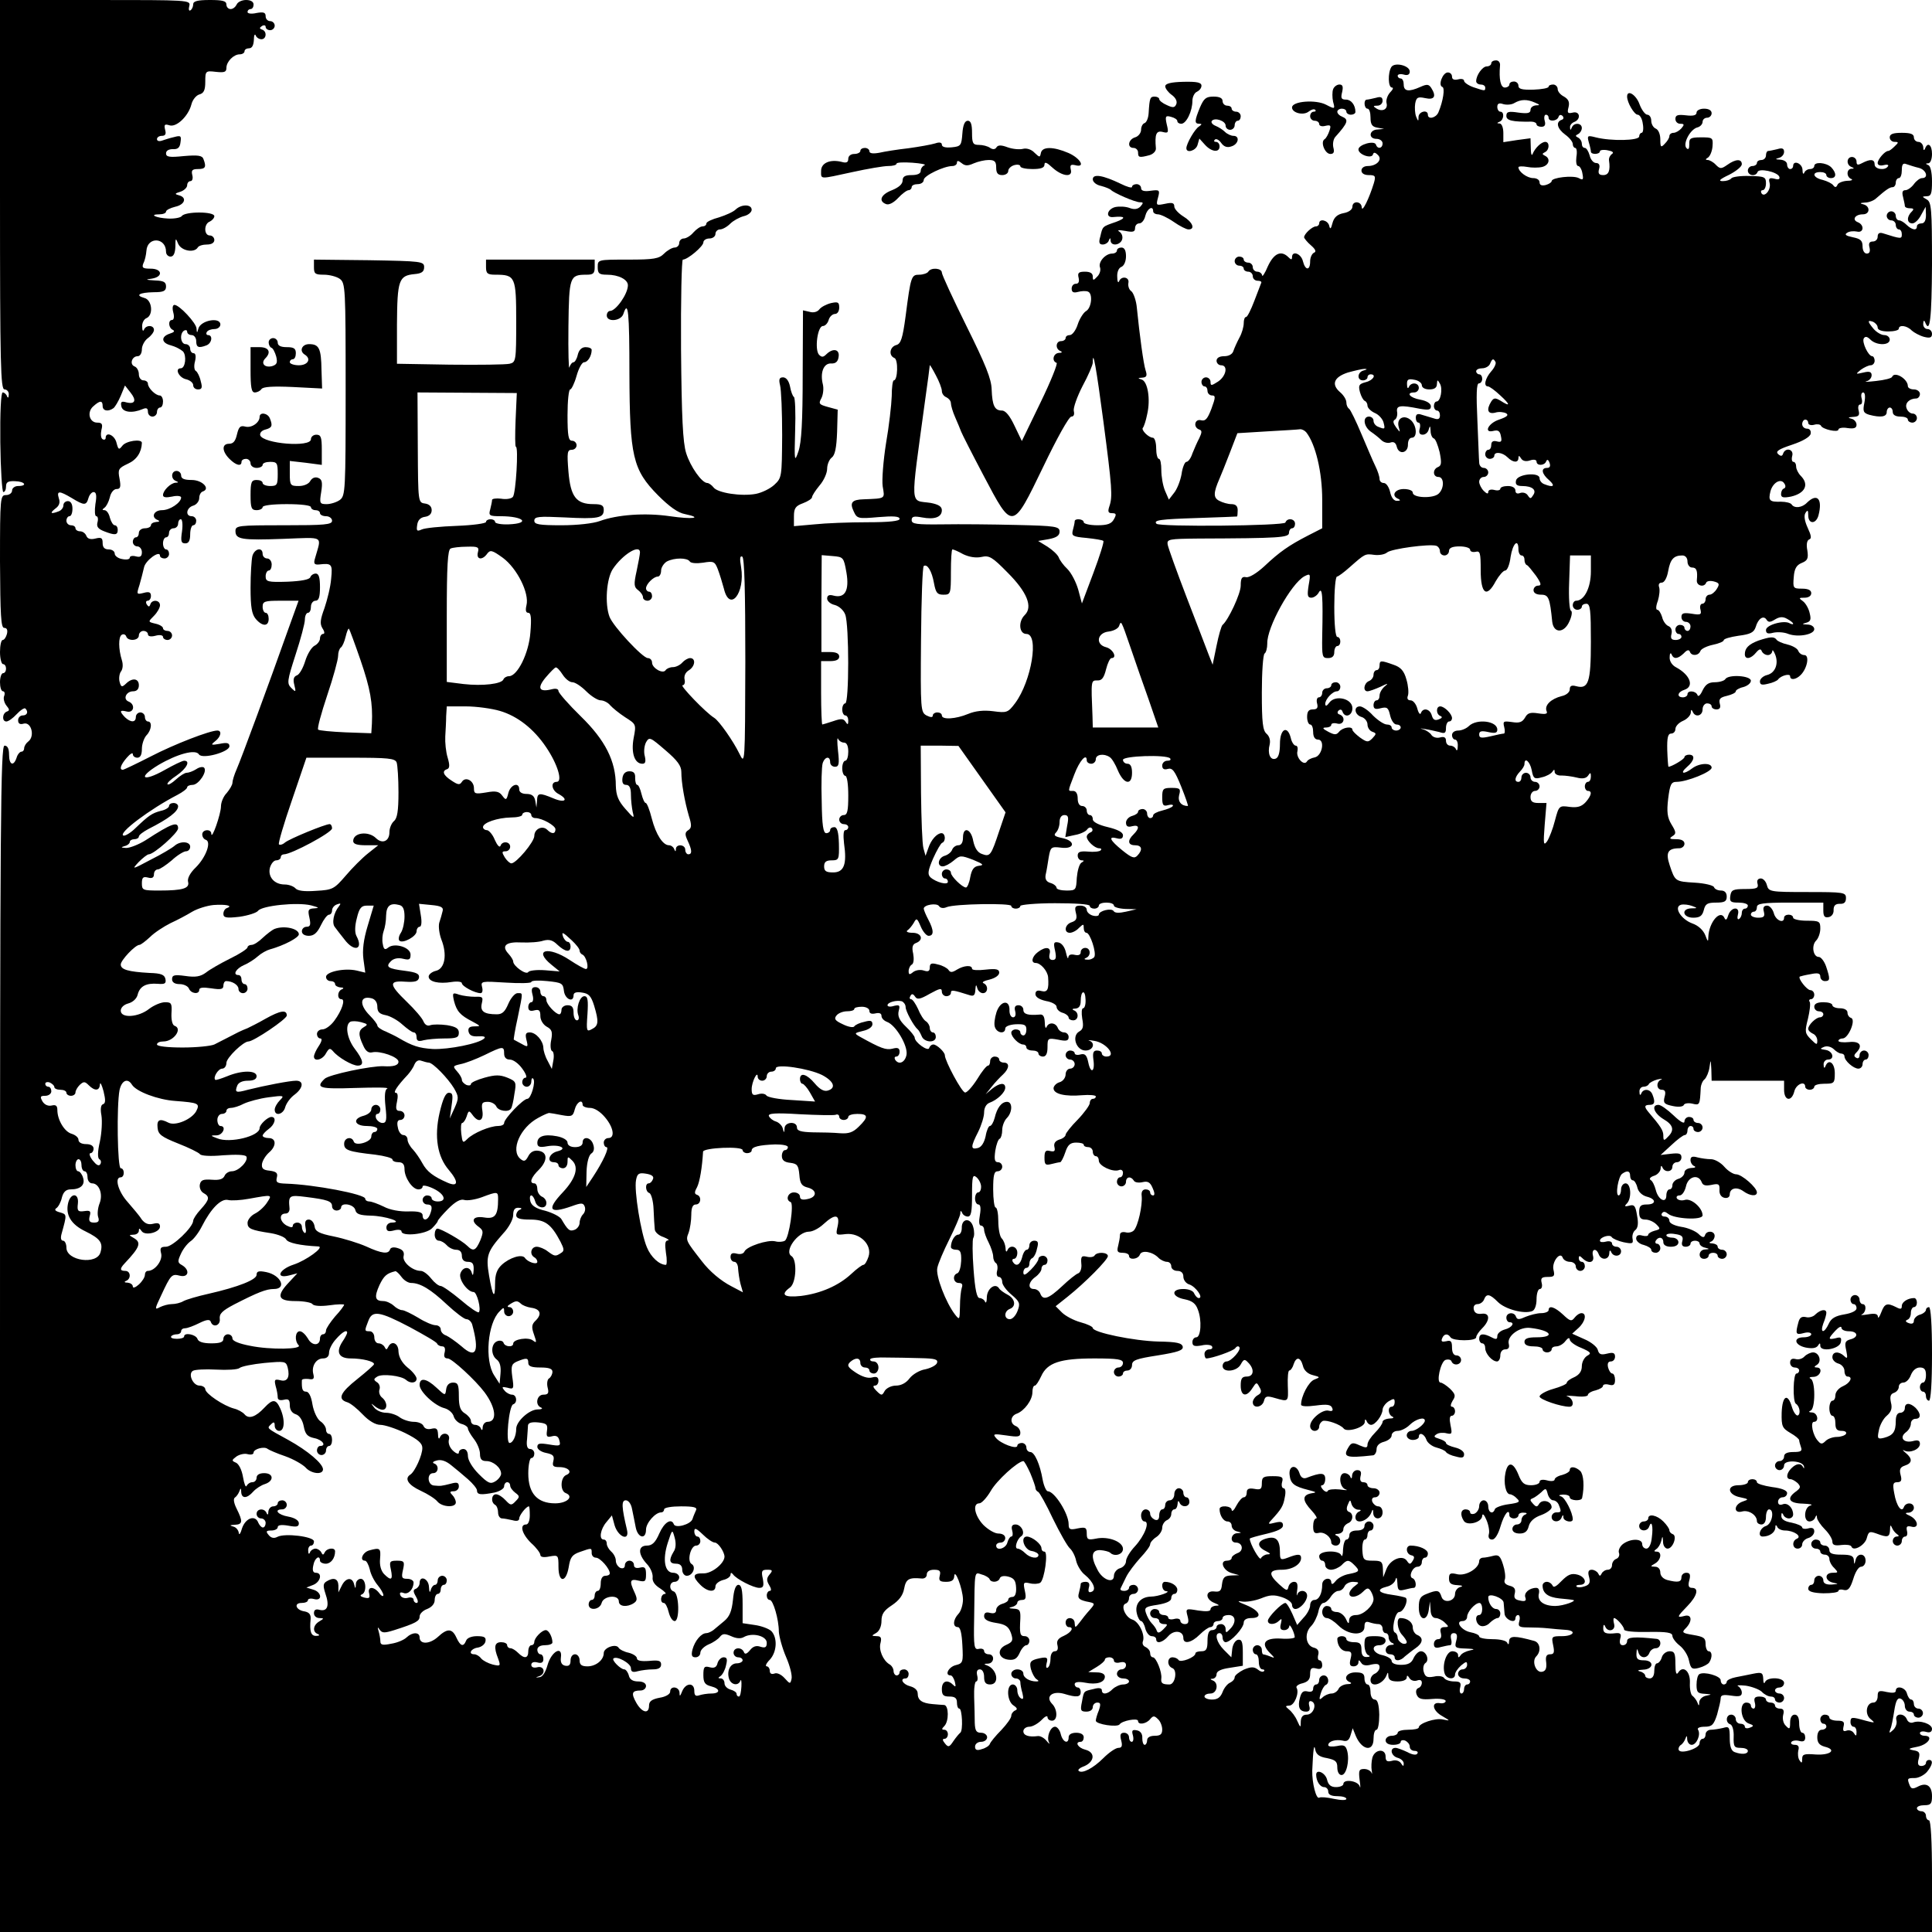 <?xml version="1.0" standalone="no"?>
<!DOCTYPE svg PUBLIC "-//W3C//DTD SVG 20010904//EN"
 "http://www.w3.org/TR/2001/REC-SVG-20010904/DTD/svg10.dtd">
<svg version="1.0" xmlns="http://www.w3.org/2000/svg"
 width="640pt" height="640pt" viewBox="0 0 640 640"
 preserveAspectRatio="xMidYMid meet">
<g transform="translate(0,640) scale(0.1,-0.1)"
fill="#000000" stroke="none">
<path d="M0 5755 c0 -567 2 -645 15 -645 8 0 15 -8 14 -17 0 -11 -3 -13 -6 -5
-2 6 -9 12 -14 12 -6 0 -9 -68 -8 -165 1 -91 6 -165 10 -165 5 0 9 8 9 19 0
14 7 18 30 17 33 -1 42 -16 10 -16 -11 0 -20 -7 -20 -15 0 -8 -9 -15 -20 -15
-19 0 -20 -7 -20 -220 1 -179 3 -220 14 -220 9 0 12 -7 9 -20 -3 -11 -9 -20
-14 -20 -5 0 -9 -18 -9 -40 0 -22 5 -40 10 -40 6 0 10 -7 10 -15 0 -8 -4 -15
-10 -15 -5 0 -10 -13 -10 -30 0 -16 4 -30 10 -30 5 0 7 -7 4 -15 -4 -8 0 -23
7 -32 11 -13 11 -17 2 -20 -16 -6 -17 -33 -2 -33 7 0 22 11 34 24 13 14 26 22
29 19 11 -11 6 -23 -9 -23 -8 0 -15 -7 -15 -16 0 -11 6 -15 19 -11 25 6 37
-42 15 -59 -8 -6 -14 -16 -14 -23 0 -6 -4 -11 -9 -11 -5 0 -13 -9 -16 -20 -10
-30 -25 -24 -25 10 0 20 -5 30 -15 30 -13 0 -15 -240 -15 -1965 l0 -1965 3200
0 3200 0 0 185 c0 117 -4 185 -10 185 -5 0 -10 7 -10 15 0 8 -7 15 -15 15 -8
0 -15 5 -15 10 0 6 11 10 25 10 21 0 25 5 25 30 0 35 -19 47 -48 31 -16 -8
-21 -7 -26 5 -9 23 -8 24 17 24 12 0 30 9 40 20 19 23 22 40 7 40 -5 0 -10 -4
-10 -10 0 -5 -7 -10 -15 -10 -11 0 -14 7 -9 24 5 20 2 25 -18 28 -19 4 -16 6
15 12 36 8 53 36 22 36 -8 0 -15 4 -15 9 0 5 9 7 20 4 13 -4 20 0 20 10 0 16
-40 30 -63 21 -8 -3 -17 2 -20 10 -9 23 -41 21 -35 -2 3 -10 -2 -24 -10 -32
-14 -13 -15 -12 -10 2 4 8 9 36 13 61 5 33 11 44 21 40 8 -3 14 -14 14 -24 0
-10 7 -19 15 -19 8 0 15 -4 15 -10 0 -5 7 -10 15 -10 8 0 15 7 15 15 0 8 -7
15 -15 15 -8 0 -15 7 -15 15 0 8 -4 15 -9 15 -5 0 -11 9 -14 20 -5 21 -37 28
-37 9 0 -7 -11 -8 -30 -4 -26 6 -30 4 -30 -14 0 -12 -6 -21 -14 -21 -24 0 -30
-39 -9 -55 16 -13 14 -13 -17 -5 -46 13 -50 13 -50 -5 0 -8 5 -15 10 -15 6 0
10 -8 10 -17 0 -15 -2 -15 -9 -4 -5 8 -16 11 -24 8 -11 -4 -13 0 -10 14 4 15
0 19 -21 19 -14 0 -26 5 -26 10 0 6 -7 10 -15 10 -8 0 -15 -7 -15 -15 0 -8 5
-15 10 -15 6 0 10 -4 10 -10 0 -5 -7 -10 -15 -10 -9 0 -15 -9 -15 -25 0 -18 7
-26 24 -31 42 -10 20 -29 -29 -26 -38 3 -45 1 -45 -14 0 -15 -2 -16 -9 -5 -5
7 -6 22 -4 32 4 13 0 19 -11 19 -10 0 -15 4 -12 9 3 5 15 7 26 4 14 -4 20 0
20 11 0 9 -4 16 -10 16 -5 0 -10 14 -10 30 0 20 -5 30 -15 30 -9 0 -15 -10
-15 -26 0 -22 -2 -24 -14 -11 -9 8 -12 24 -9 36 4 15 1 21 -11 21 -9 0 -16 5
-16 10 0 6 -7 10 -15 10 -8 0 -15 5 -15 10 0 6 -10 10 -21 10 -16 0 -20 -5
-16 -20 3 -11 1 -20 -4 -20 -5 0 -9 5 -9 10 0 6 -7 10 -15 10 -25 0 -19 -59 7
-69 18 -6 19 -9 5 -14 -10 -4 -17 -2 -17 3 0 6 -7 10 -15 10 -8 0 -15 7 -15
15 0 8 -7 15 -15 15 -18 0 -20 -27 -3 -32 7 -3 12 -21 11 -41 -1 -33 2 -37 23
-37 13 0 24 -4 24 -10 0 -11 -20 -13 -44 -4 -11 4 -16 19 -16 46 0 37 -2 40
-22 34 -13 -3 -31 -6 -40 -6 -10 0 -18 -7 -18 -15 0 -8 -4 -15 -10 -15 -5 0
-10 -7 -10 -15 0 -17 -63 -37 -69 -22 -2 5 1 12 6 16 6 3 13 13 16 21 4 12 6
11 6 -2 1 -10 7 -18 15 -18 16 0 31 34 21 50 -4 6 6 10 22 10 24 0 30 6 41 40
6 22 12 46 12 54 0 11 8 13 35 9 27 -4 35 -2 35 10 0 8 -6 18 -12 21 -7 4 4 4
25 2 20 -3 44 -12 53 -20 8 -9 22 -16 30 -16 8 0 14 -4 14 -10 0 -5 7 -10 15
-10 8 0 15 7 15 15 0 8 -7 15 -15 15 -8 0 -15 5 -15 10 0 6 7 10 15 10 8 0 15
7 15 15 0 19 -56 21 -63 3 -3 -7 -6 -3 -6 10 -1 21 -5 23 -31 18 -16 -3 -43
-9 -60 -12 -16 -3 -30 -10 -30 -15 0 -5 -4 -9 -10 -9 -5 0 -10 6 -10 14 0 14
-55 30 -71 20 -5 -3 -9 -18 -9 -35 0 -25 4 -29 28 -30 23 -2 24 -2 5 -6 -13
-2 -23 -12 -24 -21 0 -14 -2 -14 -6 -2 -3 8 -11 18 -16 22 -6 3 -10 23 -9 43
2 39 -23 60 -39 34 -6 -9 -9 0 -9 29 0 35 -3 42 -19 42 -11 0 -23 -9 -26 -20
-3 -11 -11 -20 -16 -20 -5 0 -9 -11 -9 -25 0 -16 -6 -25 -15 -25 -8 0 -15 4
-15 9 0 5 -8 12 -17 14 -11 3 -7 5 10 6 35 1 38 31 2 31 -20 0 -25 5 -24 23 1
16 2 18 6 5 5 -22 29 -24 37 -3 3 8 12 15 21 15 18 0 21 29 3 31 -74 8 -98 6
-98 -7 0 -8 -6 -14 -14 -14 -9 0 -12 7 -9 21 5 16 1 20 -13 19 -35 -4 -44 0
-43 18 0 10 3 12 6 5 8 -22 36 -15 30 7 -3 11 -3 20 0 20 8 0 33 -28 33 -38 0
-6 34 -9 80 -8 61 1 80 -2 80 -13 0 -7 11 -22 24 -32 14 -11 28 -33 31 -50 6
-27 10 -30 33 -24 15 4 30 12 34 18 11 17 10 37 -2 37 -5 0 -10 11 -10 24 0
20 -6 24 -41 30 -36 6 -39 8 -25 22 23 23 21 48 -4 41 -27 -7 -25 -3 10 33 32
33 39 60 15 60 -11 0 -14 7 -9 25 5 19 2 25 -10 25 -9 0 -16 -7 -16 -15 0 -16
-12 -18 -47 -9 -14 4 -23 14 -23 25 0 11 -7 19 -17 19 -17 1 -17 1 0 11 20 12
23 39 5 39 -9 0 -10 2 -2 8 7 4 14 16 17 27 4 18 5 18 6 -2 0 -13 7 -23 15
-23 18 0 33 43 17 48 -6 2 -11 8 -11 13 0 5 -9 18 -20 29 -21 21 -50 27 -50
10 0 -5 -7 -10 -15 -10 -8 0 -15 -7 -15 -15 0 -18 27 -20 33 -2 8 23 14 2 9
-35 -2 -24 -10 -38 -18 -38 -8 0 -14 7 -14 15 0 19 -39 19 -64 0 -10 -8 -16
-21 -13 -29 3 -8 -1 -17 -9 -20 -8 -3 -14 -12 -14 -21 0 -8 -6 -15 -14 -15 -8
0 -17 -6 -20 -12 -5 -10 -7 -10 -12 0 -3 6 -13 12 -21 12 -11 0 -14 -7 -9 -24
5 -19 1 -26 -15 -31 -11 -4 -23 -4 -26 -1 -4 3 1 6 10 6 27 0 20 27 -8 34 -20
5 -31 0 -52 -21 -17 -18 -27 -24 -30 -15 -3 6 -11 12 -19 12 -8 0 -14 -6 -14
-12 0 -26 18 -39 56 -43 21 -2 41 -4 44 -5 18 -2 -31 -20 -58 -20 -39 0 -61
17 -54 42 2 11 -1 18 -9 18 -23 0 -42 -17 -36 -32 4 -11 -1 -14 -18 -10 -17 3
-21 9 -17 24 3 14 -1 21 -17 25 -15 4 -20 11 -16 21 3 8 0 31 -6 49 -9 29 -15
34 -33 29 -11 -3 -27 -6 -33 -6 -7 0 -13 -5 -13 -11 0 -24 -43 -50 -72 -44
-24 6 -28 3 -28 -14 0 -16 7 -21 28 -22 16 -1 20 -3 10 -6 -10 -2 -18 -13 -18
-23 0 -25 -38 -33 -45 -9 -7 22 -14 23 -49 9 -21 -8 -26 -16 -26 -45 0 -43 27
-49 33 -8 l4 28 2 -27 c0 -18 7 -28 17 -28 8 0 22 -7 30 -15 14 -13 14 -15 -1
-15 -12 0 -16 -6 -12 -20 3 -13 0 -20 -9 -20 -8 0 -14 -7 -14 -16 0 -12 6 -15
23 -10 12 3 26 6 31 6 4 0 6 9 3 20 -3 13 0 20 9 20 10 0 13 -7 8 -25 -6 -23
-4 -25 32 -26 28 -1 32 -3 14 -6 -14 -3 -28 -10 -32 -17 -6 -8 -8 -8 -8 2 0 6
-8 12 -19 12 -20 0 -35 -47 -25 -75 7 -18 34 -20 34 -2 0 7 9 20 20 30 17 14
20 14 20 2 0 -8 -7 -15 -15 -15 -8 0 -15 -7 -15 -15 0 -8 9 -15 20 -15 11 0
20 -4 20 -10 0 -5 -4 -10 -10 -10 -5 0 -10 -7 -10 -15 0 -8 -4 -15 -9 -15 -5
0 -7 9 -4 20 4 16 0 20 -20 20 -14 0 -29 5 -33 11 -3 6 -19 9 -34 5 -23 -4
-29 -1 -34 17 -3 12 0 24 6 28 14 9 3 39 -15 39 -8 0 -18 -10 -24 -22 -7 -17
-18 -23 -42 -23 -18 0 -31 5 -31 13 0 7 -14 15 -30 19 -33 6 -41 33 -10 33 11
0 20 7 20 15 0 10 -11 15 -35 15 -32 0 -35 -2 -35 -29 0 -16 6 -32 13 -34 7
-3 5 -6 -5 -6 -13 -1 -18 7 -18 24 0 20 -5 25 -25 25 -14 0 -25 5 -25 10 0 6
-7 10 -15 10 -8 0 -15 -4 -15 -9 0 -23 14 -41 31 -41 16 0 18 -5 13 -25 -5
-19 -2 -25 10 -25 9 0 16 6 16 13 0 9 2 9 9 -1 5 -9 17 -11 34 -6 20 4 27 2
27 -9 0 -8 -7 -17 -15 -21 -8 -3 -15 -12 -15 -21 0 -27 41 -15 53 15 4 12 6
11 6 -2 1 -13 9 -18 31 -18 17 0 30 5 30 13 0 8 3 8 9 -2 5 -8 16 -11 25 -8
10 4 16 1 16 -7 0 -8 -5 -16 -12 -18 -7 -3 -9 -12 -5 -22 6 -14 16 -17 52 -14
25 2 44 -1 44 -7 0 -5 -9 -9 -19 -7 -30 5 -25 -25 8 -43 27 -16 27 -16 2 -11
-25 6 -80 -13 -80 -26 0 -5 -16 -8 -35 -8 -19 0 -35 -4 -35 -10 0 -5 -9 -10
-20 -10 -11 0 -20 -7 -20 -15 0 -9 9 -15 25 -15 14 0 25 4 25 10 0 5 7 7 15 4
8 -4 15 -12 15 -20 0 -8 7 -14 16 -14 8 0 13 -4 9 -9 -3 -6 -17 -4 -33 5 -15
7 -33 14 -39 14 -21 0 -15 -27 7 -33 11 -3 20 -11 20 -19 0 -10 -2 -10 -9 1
-5 8 -18 12 -30 8 -16 -4 -21 -1 -21 14 0 28 -36 25 -44 -4 -3 -12 -4 -31 -2
-42 2 -11 1 -14 -1 -7 -3 6 -13 12 -24 12 -17 0 -19 -5 -15 -37 3 -21 3 -30 0
-20 -6 18 -54 25 -54 7 0 -5 -11 -10 -24 -10 -17 0 -26 7 -30 25 -6 23 -36 36
-36 16 0 -21 13 -41 26 -41 8 0 14 -7 14 -15 0 -10 10 -15 30 -15 17 0 30 -4
30 -9 0 -5 -17 -5 -41 0 -22 5 -44 7 -49 4 -10 -6 -24 49 -23 90 3 71 6 91 10
69 3 -16 14 -24 39 -28 28 -6 34 -11 34 -31 0 -15 6 -25 14 -25 16 0 27 47 19
79 -5 19 -11 22 -34 17 -16 -3 -29 -2 -29 3 0 13 25 20 48 15 14 -4 21 1 26
18 l7 23 10 -25 c20 -48 59 -55 59 -10 0 17 4 30 10 30 5 0 9 22 9 50 -1 35
-6 50 -15 50 -8 0 -14 11 -14 25 0 14 -4 25 -10 25 -5 0 -10 9 -10 20 0 16 -7
20 -30 20 -30 0 -43 -23 -17 -33 6 -3 2 -6 -11 -6 -12 -1 -25 -8 -28 -16 -4
-8 -14 -15 -23 -15 -9 0 -23 -6 -30 -13 -11 -10 -12 -7 -6 13 4 14 12 26 16
28 15 6 10 32 -6 32 -8 0 -15 -7 -15 -15 0 -8 -4 -15 -10 -15 -5 0 -10 -6 -10
-14 0 -9 -7 -12 -19 -9 -14 3 -20 -2 -25 -22 -8 -30 -1 -45 21 -45 10 0 14 6
10 19 -3 13 0 18 8 15 19 -8 6 -44 -16 -44 -13 0 -19 -7 -20 -22 0 -23 -1 -22
-12 2 -6 14 -18 30 -27 37 -13 11 -13 12 1 13 17 0 34 43 24 59 -3 5 6 12 20
15 18 5 25 13 25 30 0 19 4 23 20 19 14 -4 20 0 20 11 0 9 -4 16 -9 16 -5 0
-7 8 -4 19 3 12 -2 20 -15 23 -27 7 -32 48 -9 71 10 10 20 31 24 47 3 17 11
30 17 30 6 0 17 9 24 20 7 11 18 20 26 20 8 0 16 7 20 15 3 8 16 15 28 15 21
-1 22 -2 6 -14 -10 -7 -18 -18 -18 -25 0 -16 26 -13 45 6 14 14 18 14 26 2 5
-8 9 -20 9 -26 0 -22 -34 -53 -57 -53 -15 0 -23 -6 -24 -17 0 -14 -3 -13 -11
5 -6 12 -19 22 -30 22 -10 0 -18 5 -18 10 0 6 -7 10 -15 10 -8 0 -15 -9 -15
-20 0 -11 7 -20 15 -20 8 0 25 -11 39 -25 33 -33 86 -35 86 -4 0 15 4 19 16
15 9 -3 22 -6 30 -6 8 0 14 -7 14 -15 0 -8 5 -15 10 -15 6 0 10 -6 10 -14 0
-8 6 -17 13 -19 7 -3 5 -6 -5 -6 -22 -1 -24 -31 -3 -31 8 0 15 -4 15 -10 0
-14 19 -13 34 3 8 6 23 19 35 27 25 17 27 35 6 44 -8 3 -15 14 -15 25 0 17
-18 31 -41 31 -15 0 -10 -40 6 -56 8 -9 15 -19 15 -24 0 -5 -7 -7 -15 -4 -8 4
-15 12 -15 19 0 7 -4 15 -9 17 -13 5 0 68 14 68 14 0 31 37 22 47 -3 2 -24 7
-46 10 -46 6 -53 18 -17 27 14 3 27 14 29 24 3 10 5 5 6 -12 1 -24 4 -27 24
-22 12 3 25 6 30 6 11 0 8 28 -4 32 -14 5 0 38 17 38 8 0 14 7 14 15 0 8 5 15
10 15 6 0 10 6 10 14 0 13 -28 26 -57 26 -18 0 -16 -28 2 -32 10 -2 12 -7 5
-18 -8 -13 -11 -13 -19 -1 -14 22 -55 6 -68 -26 l-11 -28 -1 28 c-1 24 -5 27
-33 27 -31 0 -33 3 -35 35 -1 19 3 35 8 35 5 0 9 7 9 15 0 8 5 15 10 15 6 0
10 7 10 15 0 8 -7 15 -15 15 -8 0 -15 -7 -15 -15 0 -9 -9 -15 -25 -15 -16 0
-25 -6 -25 -15 0 -8 -4 -15 -10 -15 -5 0 -10 -15 -11 -32 0 -18 -3 -27 -6 -20
-7 18 -73 16 -73 -3 0 -8 5 -15 10 -15 6 0 10 -7 10 -15 0 -8 9 -15 19 -15 11
0 26 7 35 15 18 19 24 19 42 1 20 -20 18 -23 -17 -30 -18 -3 -38 -14 -45 -24
-8 -10 -13 -12 -14 -4 0 20 -30 14 -30 -7 0 -30 -11 -51 -26 -51 -8 0 -14 -8
-14 -18 0 -10 -10 -29 -22 -41 l-21 -24 -16 37 c-9 20 -19 36 -23 36 -12 0
-58 -47 -58 -59 0 -14 23 -14 37 0 9 9 10 7 6 -10 -4 -15 -1 -21 11 -21 9 0
16 6 17 13 0 12 17 -20 18 -36 1 -4 -20 -7 -46 -5 -54 3 -68 -16 -36 -48 17
-17 17 -18 0 -11 -10 4 -21 7 -23 7 -2 0 -4 7 -4 15 0 8 -7 15 -15 15 -8 0
-15 -7 -15 -15 0 -8 5 -15 10 -15 6 0 10 -11 10 -25 0 -14 5 -25 12 -25 6 0 8
-3 5 -6 -4 -4 -13 -1 -21 6 -12 9 -22 9 -46 -1 -16 -8 -30 -19 -30 -25 0 -7
-7 -14 -15 -18 -8 -3 -20 -17 -25 -31 -7 -18 -17 -25 -35 -25 -14 0 -25 5 -25
10 0 6 9 10 20 10 22 0 28 35 8 43 -10 4 -10 6 0 6 6 1 12 7 12 15 0 10 15 17
43 21 l44 7 0 44 c0 36 -4 44 -16 42 -9 -2 -17 -15 -19 -30 l-3 -28 -25 25
c-24 24 -32 55 -14 55 6 0 10 -7 10 -15 0 -8 5 -15 10 -15 17 0 60 47 60 65 0
9 9 15 25 15 39 0 29 24 -17 43 -26 10 -32 15 -16 12 15 -3 44 2 65 10 29 12
43 13 70 4 18 -6 33 -17 33 -25 0 -8 5 -14 11 -14 16 0 39 26 39 44 0 19 -27
22 -33 3 -2 -6 -2 0 0 15 3 20 0 28 -10 28 -9 0 -17 -8 -19 -17 -3 -14 -7 -13
-31 9 -37 34 -34 48 9 48 35 0 64 18 64 39 0 14 -11 14 -44 1 -24 -9 -26 -7
-26 18 0 41 -13 54 -43 46 -33 -8 -35 -27 -4 -42 16 -8 18 -11 5 -11 -9 -1
-18 -7 -21 -13 -4 -10 -37 49 -37 65 0 2 25 9 55 16 37 9 55 17 55 28 0 11 -6
14 -26 9 -23 -6 -25 -5 -13 8 34 37 40 47 45 76 4 18 2 30 -4 30 -5 0 -8 9 -5
20 5 17 0 20 -31 20 -31 0 -36 -3 -36 -24 0 -19 -4 -22 -25 -18 -18 3 -25 0
-25 -12 0 -9 -4 -16 -10 -16 -5 0 -16 -12 -24 -27 -8 -16 -15 -22 -16 -15 0
14 -40 17 -40 3 0 -21 13 -41 26 -41 8 0 14 -6 14 -14 0 -8 8 -17 18 -19 16
-4 16 -5 0 -6 -21 -1 -25 -31 -4 -31 23 0 27 -28 5 -35 -10 -4 -19 -11 -19
-16 0 -5 -7 -9 -16 -9 -25 0 -12 -33 16 -41 l25 -7 -27 -1 c-21 -1 -27 -6 -30
-29 -2 -22 -7 -26 -25 -24 -31 4 -31 -26 0 -38 17 -7 18 -9 5 -9 -10 -1 -18
-6 -18 -12 0 -7 -14 -8 -41 -4 -41 7 -42 7 -35 -19 5 -19 3 -26 -9 -26 -8 0
-15 5 -15 11 0 6 -9 9 -20 6 -11 -3 -20 -1 -20 4 0 5 -7 9 -15 9 -8 0 -15 5
-15 10 0 6 -7 10 -15 10 -8 0 -15 -7 -15 -15 0 -8 7 -15 15 -15 8 0 15 -4 15
-10 0 -5 7 -10 16 -10 13 0 13 -2 -2 -17 -13 -13 -19 -14 -22 -5 -2 7 -10 18
-17 25 -7 7 -15 22 -19 34 -6 18 -1 21 39 27 29 5 45 12 45 22 0 8 5 14 10 14
6 0 10 6 10 14 0 13 -20 26 -41 26 -14 0 -11 -30 4 -31 20 -1 -26 -18 -51 -18
-34 -1 -54 -25 -46 -56 3 -14 10 -25 14 -25 4 0 11 -11 14 -25 4 -14 13 -25
21 -25 8 0 15 -4 15 -10 0 -17 22 -11 40 10 19 22 50 18 50 -6 0 -22 27 -16
54 11 14 14 30 25 36 25 5 0 10 5 10 10 0 6 7 10 15 10 8 0 15 5 15 10 0 6 9
10 20 10 24 0 26 -25 5 -46 -13 -14 -15 -14 -15 0 0 9 -7 16 -15 16 -8 0 -15
-4 -15 -10 0 -5 -7 -10 -15 -10 -10 0 -15 -11 -15 -35 0 -28 -4 -35 -20 -35
-11 0 -20 -3 -20 -7 0 -13 -49 -32 -56 -22 -3 5 -12 9 -20 9 -18 0 -19 -29 0
-36 17 -7 9 -54 -10 -54 -23 0 -29 4 -27 20 3 20 -17 70 -28 70 -5 0 -9 6 -9
14 0 8 -7 16 -15 20 -8 3 -12 11 -9 19 8 21 -13 65 -35 72 -23 7 -40 47 -22
53 6 2 11 10 11 18 0 8 7 14 15 14 8 0 15 7 15 15 0 8 -7 15 -15 15 -8 0 -15
-4 -15 -10 0 -5 -7 -10 -16 -10 -9 0 -14 3 -12 8 2 4 10 21 18 37 8 17 30 45
47 64 18 19 33 39 33 45 0 6 9 17 20 24 11 7 20 21 20 31 0 10 7 21 15 25 8 3
15 12 15 21 0 8 5 15 10 15 6 0 10 8 11 18 0 10 3 12 6 5 7 -18 33 -16 33 2 0
8 -4 15 -10 15 -5 0 -10 7 -10 15 0 8 -7 15 -15 15 -8 0 -15 -9 -15 -20 0 -11
-7 -20 -15 -20 -8 0 -15 -7 -15 -15 0 -8 -4 -15 -10 -15 -5 0 -10 -9 -10 -20
0 -13 -5 -18 -15 -14 -8 4 -15 12 -15 20 0 8 -7 14 -15 14 -8 0 -15 -9 -15
-20 0 -11 5 -20 11 -20 19 0 1 -47 -31 -82 -17 -18 -30 -40 -30 -50 0 -9 -9
-20 -20 -23 -11 -3 -20 -15 -20 -25 0 -27 -38 -14 -55 21 -23 43 -19 65 10 64
14 -1 28 -5 32 -8 14 -15 43 -7 43 12 0 24 -49 43 -90 34 -26 -5 -30 -3 -30
17 0 20 -4 22 -30 17 -26 -6 -30 -3 -30 14 0 35 -47 109 -69 109 -5 0 -13 17
-17 38 -9 52 -27 92 -41 92 -7 0 -13 7 -13 15 0 8 -7 15 -15 15 -8 0 -15 -4
-15 -9 0 -14 -56 7 -71 26 -11 13 -7 14 34 8 40 -6 47 -5 47 9 0 9 -7 19 -15
22 -20 8 -19 33 3 41 25 9 52 45 52 71 0 12 3 22 8 22 4 0 13 14 21 31 20 45
63 59 176 59 78 0 95 -3 95 -15 0 -8 -7 -15 -15 -15 -8 0 -15 -7 -15 -15 0 -8
7 -15 15 -15 8 0 15 5 15 10 0 6 7 10 15 10 8 0 15 8 15 18 0 16 14 21 85 32
68 11 85 17 83 29 -3 12 -19 16 -81 17 -80 2 -217 30 -217 45 0 4 -18 13 -41
19 -22 6 -50 21 -61 32 l-21 21 39 31 c59 47 134 123 134 135 0 13 -36 15 -44
2 -3 -5 -15 -7 -26 -4 -17 4 -20 1 -18 -23 2 -15 -3 -29 -10 -32 -7 -2 -31
-21 -54 -43 -45 -42 -63 -48 -72 -24 -3 8 -12 15 -21 15 -21 0 -19 23 5 40 11
8 20 20 20 27 0 7 5 13 10 13 6 0 10 7 10 15 0 8 -7 15 -15 15 -8 0 -15 -5
-15 -10 0 -6 -11 -22 -25 -36 -18 -18 -25 -21 -25 -9 0 8 5 15 10 15 6 0 10 6
10 14 0 8 4 16 9 18 5 2 13 15 16 31 6 21 4 27 -9 27 -9 0 -16 -7 -16 -15 0
-8 -4 -15 -9 -15 -5 0 -12 -11 -15 -25 -7 -26 -20 -32 -31 -15 -3 6 -1 10 4
10 6 0 11 9 11 20 0 22 -25 28 -33 8 -3 -7 -6 -4 -6 8 -1 11 -6 25 -13 32 -6
6 -11 32 -11 57 0 25 -4 45 -9 45 -4 0 -8 27 -8 60 0 47 3 60 15 60 8 0 15 7
15 15 0 8 -6 15 -14 15 -11 0 -13 9 -9 38 3 20 10 39 15 40 4 2 8 15 8 29 0
13 7 31 15 39 19 19 20 54 1 54 -18 0 -33 -19 -41 -53 -4 -15 -11 -27 -16 -27
-4 0 -11 -15 -14 -34 -5 -22 -14 -36 -26 -39 -24 -6 -24 4 1 53 11 22 20 51
20 65 0 15 7 28 18 32 25 9 52 34 52 50 0 18 -19 16 -44 -4 l-21 -18 20 25
c11 14 28 32 38 41 21 20 22 39 2 39 -8 0 -15 5 -15 10 0 6 -7 10 -15 10 -8 0
-15 -7 -15 -15 0 -8 -3 -15 -7 -15 -5 0 -21 -20 -36 -45 -16 -25 -34 -45 -40
-44 -11 0 -67 105 -67 123 0 11 -27 36 -38 36 -6 0 -12 -5 -14 -12 -4 -12 -48
19 -48 35 0 4 -13 21 -29 36 -22 21 -28 35 -24 52 5 19 3 21 -15 17 -12 -4
-22 -3 -22 2 0 10 31 18 48 13 6 -3 12 -11 12 -19 0 -14 27 -63 40 -74 4 -3 9
-13 13 -22 8 -22 47 -24 47 -3 0 8 -4 15 -10 15 -5 0 -10 7 -10 15 0 7 -6 18
-13 22 -7 4 -19 23 -26 41 -8 17 -18 32 -23 32 -5 0 -6 5 -2 11 4 8 9 7 15 -2
7 -11 16 -10 49 9 33 18 40 20 40 7 0 -8 7 -15 15 -15 8 0 15 5 15 11 0 11 6
10 63 -8 13 -4 17 1 18 18 1 17 3 19 6 7 2 -10 11 -18 19 -18 17 0 19 26 2 33
-7 3 2 8 20 12 19 5 32 14 32 23 0 11 -9 14 -45 10 -25 -3 -45 -2 -45 3 0 13
-27 11 -50 -3 -16 -10 -22 -10 -28 -1 -4 6 -20 15 -35 18 -21 6 -27 4 -27 -10
0 -12 -5 -15 -20 -10 -12 4 -27 1 -35 -5 -12 -10 -15 -9 -15 3 0 9 5 19 11 22
6 4 7 19 4 36 -5 21 -2 31 9 35 27 10 19 34 -11 34 -16 0 -23 4 -17 8 6 4 15
15 21 25 9 17 11 16 23 -12 7 -17 19 -31 26 -31 18 0 18 18 -1 54 -8 15 -15
32 -15 36 0 13 44 20 51 8 4 -6 14 -8 25 -3 26 11 214 14 214 4 0 -5 7 -9 15
-9 8 0 15 4 15 9 0 4 52 9 115 9 65 0 115 -3 115 -9 0 -5 7 -9 15 -9 8 0 15 5
15 10 0 6 11 10 25 10 14 0 25 -4 25 -10 0 -5 17 -10 38 -11 l37 -1 -35 -8
c-22 -5 -37 -5 -41 2 -7 11 -49 1 -49 -12 0 -4 -9 -6 -20 -3 -11 3 -20 12 -20
19 0 8 -9 14 -21 14 -17 0 -20 -4 -15 -24 5 -19 1 -26 -14 -31 -23 -7 -27 -35
-6 -35 8 0 22 7 30 16 15 14 16 14 16 0 0 -9 4 -16 9 -16 12 0 34 -67 26 -80
-3 -5 -14 -10 -23 -9 -11 0 -12 3 -4 6 17 7 15 33 -3 33 -8 0 -15 -6 -15 -14
0 -9 -7 -12 -20 -9 -13 3 -20 0 -21 -8 -1 -8 -4 -1 -8 16 -4 18 -14 31 -25 33
-15 3 -17 -1 -11 -27 5 -24 3 -31 -8 -31 -10 0 -13 7 -10 20 6 23 -13 26 -39
6 -20 -15 -24 -36 -7 -36 16 0 39 -26 41 -47 3 -41 -2 -51 -22 -46 -14 4 -20
0 -20 -10 0 -10 13 -18 35 -23 19 -3 35 -12 35 -19 0 -8 9 -17 20 -20 11 -3
20 -11 20 -16 0 -5 7 -9 15 -9 18 0 20 26 3 33 -8 3 -6 6 5 6 11 1 17 9 17 25
0 35 15 40 16 5 1 -16 -3 -29 -8 -29 -5 0 -6 -15 -3 -34 5 -26 3 -36 -10 -43
-26 -15 -10 -63 21 -63 25 0 34 25 12 33 -7 2 0 2 17 -1 40 -6 76 -52 40 -52
-8 0 -15 5 -15 10 0 6 -7 10 -16 10 -12 0 -15 -7 -12 -30 6 -41 -9 -49 -17 -9
-5 24 -11 30 -26 26 -10 -3 -19 -1 -19 4 0 5 -7 9 -15 9 -8 0 -15 -7 -15 -15
0 -8 7 -15 15 -15 8 0 15 -7 15 -15 0 -8 -7 -15 -15 -15 -8 0 -15 -9 -15 -19
0 -11 -9 -23 -20 -26 -11 -3 -20 -13 -20 -20 0 -19 38 -28 95 -23 25 2 45 0
45 -4 0 -5 -4 -8 -10 -8 -5 0 -10 -6 -10 -14 0 -7 -18 -32 -40 -55 -22 -22
-40 -45 -40 -50 0 -5 -9 -13 -21 -16 -14 -5 -19 -13 -16 -25 3 -13 0 -16 -14
-13 -15 4 -19 0 -19 -22 0 -23 3 -26 23 -21 12 3 25 6 29 6 3 0 11 15 17 33 8
25 17 32 36 32 14 0 25 -3 25 -7 0 -5 7 -8 15 -8 8 0 15 -7 15 -15 0 -8 5 -15
10 -15 6 0 10 -7 10 -15 0 -17 46 -39 67 -31 7 3 13 -1 13 -9 0 -8 -4 -15 -10
-15 -5 0 -10 -7 -10 -15 0 -8 7 -15 15 -15 8 0 15 7 15 15 0 17 16 20 26 4 3
-6 16 -8 29 -5 17 4 25 0 33 -19 7 -15 8 -25 2 -25 -6 0 -10 5 -10 10 0 6 -7
10 -15 10 -10 0 -15 -8 -13 -22 3 -31 -12 -99 -26 -114 -6 -6 -18 -9 -28 -6
-11 2 -18 -1 -18 -9 0 -8 -3 -24 -6 -36 -5 -19 -2 -23 15 -23 11 0 21 -4 21
-10 0 -15 30 -12 36 4 6 16 42 10 62 -11 7 -7 20 -13 28 -13 8 0 14 -7 14 -15
0 -8 9 -15 20 -15 13 0 20 -7 20 -19 0 -11 9 -23 20 -26 21 -7 48 -45 31 -45
-5 0 -11 7 -15 15 -3 9 -18 15 -36 15 -42 0 -39 -26 4 -34 25 -5 37 -14 44
-34 14 -35 10 -92 -5 -92 -7 0 -13 -7 -13 -16 0 -13 7 -15 30 -11 16 4 32 2
35 -3 3 -6 -1 -10 -9 -10 -9 0 -16 -7 -16 -15 0 -8 3 -15 6 -15 19 0 90 25 96
34 4 6 10 8 13 4 9 -8 -26 -48 -42 -48 -7 0 -13 -7 -13 -15 0 -23 47 -19 60 5
10 18 13 19 25 6 21 -21 19 -46 -5 -46 -16 0 -20 -7 -20 -30 0 -35 19 -40 39
-8 13 20 14 20 23 3 8 -13 7 -20 -6 -27 -9 -5 -16 -16 -16 -23 0 -22 31 -18
37 4 4 16 9 18 36 10 46 -13 45 -14 43 41 -1 28 1 50 5 50 4 0 11 9 14 20 9
27 23 25 31 -4 3 -15 16 -27 32 -31 26 -7 26 -7 6 -15 -19 -7 -44 -55 -44 -83
0 -6 19 -7 49 -3 37 5 50 3 54 -8 4 -9 0 -12 -12 -9 -20 5 -61 -28 -61 -51 0
-9 7 -16 15 -16 8 0 15 6 15 14 0 8 6 16 12 19 14 4 59 -12 69 -25 10 -14 69
3 70 21 0 10 2 11 6 4 2 -7 9 -13 15 -13 14 0 37 31 38 50 0 8 9 21 20 28 17
10 20 10 20 -3 0 -8 -4 -15 -10 -15 -14 0 -12 -27 3 -33 6 -3 2 -6 -10 -6 -13
-1 -23 -6 -23 -11 0 -6 -11 -22 -25 -36 -14 -14 -25 -31 -25 -39 0 -12 -5 -12
-26 -3 -21 10 -27 9 -35 -3 -23 -36 -12 -40 79 -30 6 0 12 10 12 20 0 12 9 21
25 25 14 4 25 13 25 21 0 8 9 15 20 15 11 0 29 9 40 20 19 19 50 28 50 14 0
-11 -29 -34 -44 -34 -9 0 -16 -7 -16 -15 0 -8 9 -15 20 -15 11 0 20 5 20 10 0
17 18 11 25 -9 3 -10 18 -22 33 -26 15 -4 29 -10 32 -15 3 -5 18 -12 33 -15
21 -6 27 -4 27 8 0 9 -13 18 -30 22 -16 4 -30 10 -30 15 0 4 -10 10 -23 14
-17 5 -19 8 -8 15 7 5 22 6 33 3 18 -4 19 -2 13 27 -4 20 -3 31 4 31 6 0 11 7
11 15 0 8 -5 15 -10 15 -6 0 -5 8 2 20 11 16 9 22 -9 40 -12 11 -26 20 -31 20
-15 0 0 68 16 75 9 3 18 1 20 -4 6 -17 32 -13 32 4 0 8 -7 15 -15 15 -10 0
-15 10 -15 26 0 21 -4 25 -19 21 -14 -3 -18 -1 -14 9 6 16 19 18 28 4 8 -13
85 -13 85 0 0 6 9 19 20 30 27 27 26 52 -2 48 -15 -2 -24 3 -26 15 -2 10 3 17
13 17 8 0 18 7 21 15 8 21 19 19 46 -8 24 -24 87 -41 114 -30 8 3 14 19 14 39
0 19 5 34 11 34 6 0 9 9 6 20 -4 16 0 20 20 20 22 0 24 3 19 24 -6 26 23 63
31 39 3 -7 13 -13 24 -13 10 0 19 -7 19 -15 0 -8 7 -15 15 -15 8 0 15 7 15 15
0 8 -4 15 -10 15 -5 0 -10 5 -10 12 0 9 3 9 12 0 20 -20 41 -15 35 8 -6 23 11
27 19 5 8 -21 34 -19 35 3 0 10 3 12 6 5 7 -18 33 -16 33 2 0 8 -7 15 -15 15
-8 0 -15 5 -15 11 0 6 -9 9 -20 6 -11 -3 -20 -2 -20 3 0 12 33 22 39 12 3 -5
21 -13 39 -17 30 -6 33 -5 30 12 -2 10 2 23 9 28 9 7 11 23 6 48 -5 32 -9 38
-26 33 -15 -4 -17 -2 -8 7 17 17 14 67 -4 67 -8 0 -15 -9 -15 -20 0 -11 -4
-20 -8 -20 -12 0 -1 64 12 72 17 12 26 9 26 -7 0 -8 4 -15 9 -15 5 0 12 -11
15 -24 3 -14 16 -26 31 -30 32 -8 32 -26 0 -26 -20 0 -25 -5 -25 -25 0 -19 5
-25 21 -25 11 0 27 -7 36 -16 14 -14 14 -16 -6 -21 -11 -3 -21 -9 -21 -13 0
-5 -9 -6 -20 -3 -13 4 -20 0 -20 -10 0 -8 11 -18 25 -21 14 -4 25 -11 25 -16
0 -6 7 -10 15 -10 8 0 15 7 15 15 0 8 -5 15 -11 15 -5 0 -7 5 -4 10 9 15 25
12 25 -5 0 -9 9 -15 25 -15 16 0 25 6 25 15 0 8 -9 15 -20 15 -11 0 -20 4 -20
8 0 5 13 7 29 4 22 -3 28 -8 24 -23 -4 -13 0 -19 11 -19 9 0 16 5 16 10 0 6 7
10 15 10 8 0 15 -4 15 -9 0 -5 8 -12 18 -14 16 -4 16 -5 0 -6 -22 -1 -24 -31
-3 -31 8 0 15 5 15 10 0 6 7 10 15 10 8 0 15 -4 15 -10 0 -5 7 -10 15 -10 8 0
15 7 15 15 0 8 -7 15 -15 15 -8 0 -15 5 -15 10 0 6 -8 10 -17 11 -11 0 -13 3
-5 6 6 2 12 11 12 19 0 17 -27 19 -32 2 -3 -9 -9 -8 -22 5 -10 9 -35 20 -57
23 -23 4 -39 12 -39 20 0 8 -7 14 -16 14 -8 0 -12 5 -9 10 5 8 11 7 21 -1 21
-17 114 -22 114 -5 0 25 -38 58 -59 51 -10 -3 -22 -1 -26 5 -3 5 0 10 9 10 8
0 17 13 21 30 7 33 41 42 52 14 4 -11 13 -13 33 -9 23 5 27 3 26 -17 -1 -14 6
-24 17 -26 10 -2 17 3 17 11 0 21 23 27 45 11 22 -16 45 -18 45 -4 0 16 -50
60 -69 60 -9 0 -27 11 -39 25 -12 14 -32 25 -44 25 -13 0 -33 3 -45 6 -17 5
-23 2 -23 -9 0 -8 6 -18 13 -20 6 -3 2 -6 -10 -6 -13 -1 -23 -7 -23 -15 0 -8
-9 -18 -20 -21 -11 -3 -20 -13 -20 -21 0 -8 -4 -14 -10 -14 -5 0 -10 -9 -10
-20 0 -28 -27 -15 -35 18 -4 15 -11 30 -17 33 -6 4 -1 10 11 14 11 3 21 14 22
23 0 11 3 12 6 5 7 -18 33 -16 33 2 0 8 7 15 15 15 8 0 15 7 15 16 0 13 -8 15
-35 12 l-34 -4 36 33 c19 18 39 33 44 33 5 0 9 7 9 15 0 8 5 15 10 15 6 0 10
-4 10 -10 0 -5 7 -10 15 -10 8 0 15 7 15 15 0 8 -7 15 -15 15 -8 0 -15 5 -15
10 0 6 -7 10 -15 10 -8 0 -15 -7 -15 -15 0 -9 -13 -2 -36 20 -20 19 -42 35
-50 35 -25 0 -15 -28 16 -47 33 -19 38 -37 15 -59 -13 -14 -15 -13 -15 4 0 17
-8 30 -50 79 -14 17 -13 23 5 23 16 0 19 9 9 34 -7 19 -30 21 -37 4 -3 -8 -6
-6 -6 5 -1 9 5 17 13 17 8 0 16 4 18 9 2 4 14 11 28 15 14 3 19 3 13 0 -18 -8
-16 -34 2 -34 11 0 14 -7 9 -24 -5 -20 -1 -24 28 -30 19 -4 34 -2 36 4 2 5 15
7 28 4 25 -6 25 -5 28 54 1 9 6 22 13 27 6 6 14 24 16 40 4 27 4 26 6 -7 l1
-38 120 0 120 0 0 -30 c0 -37 25 -41 34 -5 6 24 36 36 36 15 0 -5 7 -10 15
-10 8 0 15 5 15 10 0 6 15 10 34 10 32 0 34 2 34 35 0 35 -21 49 -31 23 -3 -8
-6 -6 -6 5 -1 9 6 17 14 17 24 0 17 28 -7 32 -20 3 -20 4 -6 10 10 4 23 1 32
-7 8 -8 19 -15 25 -15 6 0 11 -4 11 -9 0 -15 30 -41 46 -41 8 0 14 7 14 15 0
8 5 15 10 15 6 0 10 7 10 15 0 8 -7 15 -15 15 -8 0 -15 -7 -15 -16 0 -8 -5
-12 -11 -8 -8 4 -8 9 0 17 23 23 12 39 -24 35 -19 -2 -35 0 -35 4 0 4 6 8 14
8 19 0 45 62 28 68 -7 2 -12 10 -12 18 0 8 -10 14 -25 14 -14 0 -25 5 -25 10
0 6 -13 10 -30 10 -20 0 -30 -5 -30 -15 0 -8 7 -15 15 -15 8 0 15 -4 15 -10 0
-5 -5 -10 -11 -10 -13 0 -39 -25 -39 -38 0 -6 7 -12 15 -16 8 -3 15 -13 15
-23 0 -15 -2 -15 -21 4 -20 20 -21 25 -10 68 6 25 9 50 6 56 -4 5 -1 9 4 9 6
0 11 7 11 15 0 8 -6 15 -13 15 -11 0 -42 39 -35 45 2 1 18 5 36 8 24 5 32 3
32 -8 0 -8 7 -15 15 -15 18 0 18 7 4 49 -6 17 -17 31 -24 31 -19 0 -25 38 -9
54 8 8 14 26 14 40 0 24 -3 26 -45 26 -25 0 -45 5 -45 10 0 6 -7 10 -15 10 -8
0 -15 -4 -15 -10 0 -21 -28 -9 -34 15 -4 14 -14 25 -22 25 -11 0 -15 -6 -11
-20 4 -16 0 -20 -19 -20 -13 0 -24 5 -24 10 0 6 5 10 10 10 6 0 10 7 10 15 0
12 19 15 110 15 l110 0 0 -26 c0 -19 4 -25 18 -22 10 2 17 12 16 24 0 14 6 20
20 20 15 -1 21 5 21 19 0 19 -7 20 -128 20 -124 0 -128 1 -134 23 -3 12 -12
22 -20 22 -10 0 -14 -7 -11 -17 4 -15 -2 -18 -41 -18 -40 0 -46 -3 -49 -22 -3
-20 1 -23 27 -23 17 0 31 -4 31 -10 0 -5 -4 -10 -10 -10 -5 0 -10 -6 -10 -14
0 -8 -4 -17 -9 -20 -5 -4 -7 3 -4 14 8 29 -23 26 -32 -2 -4 -14 -8 -18 -12
-10 -13 32 -52 -12 -54 -62 0 -17 -2 -16 -10 6 -7 17 -23 32 -43 39 -38 14
-63 55 -37 62 9 2 25 0 36 -4 19 -7 19 -8 -2 -8 -35 -1 -29 -31 6 -31 22 0 30
6 35 25 5 21 12 25 41 25 28 0 35 4 35 20 0 13 -7 20 -19 20 -11 0 -21 5 -23
11 -2 6 -30 13 -63 15 -66 4 -66 4 -84 58 -14 42 -6 56 32 56 9 0 17 7 17 15
0 10 -10 15 -27 15 -22 0 -25 2 -13 10 13 8 13 13 -3 39 -14 23 -16 42 -11 85
6 48 10 56 28 56 34 0 116 33 116 47 0 17 -40 16 -64 -2 -29 -22 -43 -18 -18
4 25 21 29 41 7 41 -8 0 -15 -4 -15 -8 0 -7 -43 -32 -53 -32 -1 0 -3 25 -4 55
-1 41 2 55 13 55 8 0 14 7 14 15 0 9 11 21 25 27 14 6 25 18 26 27 0 10 2 12
6 4 8 -21 33 -15 33 7 0 11 7 20 15 20 8 0 15 -4 15 -10 0 -5 7 -10 16 -10 11
0 15 6 11 19 -4 16 2 21 24 26 16 4 29 10 29 15 0 4 11 11 25 14 14 4 25 13
25 21 0 17 -75 22 -85 5 -3 -5 -19 -10 -34 -10 -21 0 -31 -7 -41 -27 -7 -16
-15 -23 -17 -15 -6 14 -33 16 -33 2 0 -5 -7 -10 -15 -10 -22 0 -18 18 5 25 33
11 19 49 -27 74 -14 7 -23 21 -22 34 0 12 3 16 6 10 7 -18 21 -16 41 3 10 11
17 13 20 5 5 -15 29 -14 35 3 3 7 22 16 41 20 20 4 36 11 36 15 0 5 22 11 49
15 40 5 51 11 57 29 8 28 26 40 36 24 6 -9 12 -9 28 1 15 9 26 10 40 2 11 -6
20 -13 20 -16 0 -3 -5 -2 -11 1 -18 12 -79 -5 -79 -22 0 -11 6 -14 24 -9 14 3
36 2 50 -4 33 -12 86 -2 86 16 0 8 -10 15 -22 15 -19 1 -20 2 -5 6 15 4 17 11
12 31 -3 15 -13 33 -22 40 -15 11 -15 12 5 12 13 0 22 6 22 15 0 10 -10 15
-31 15 -29 0 -30 2 -27 38 2 28 9 40 26 47 20 8 23 15 19 42 -4 20 -1 33 6 36
9 3 7 13 -5 39 -10 22 -13 40 -7 49 7 11 9 9 9 -8 0 -30 26 -30 34 0 14 54 -4
75 -38 42 -16 -17 -42 -20 -51 -6 -3 5 -19 9 -35 9 -38 -1 -43 3 -35 35 8 29
35 44 46 25 5 -7 4 -14 -1 -16 -6 -2 -10 -10 -10 -19 0 -11 7 -13 33 -8 47 11
61 40 32 69 -8 8 -15 22 -15 30 0 9 -4 16 -9 16 -5 0 -7 9 -4 20 6 22 -22 29
-30 8 -3 -10 -8 -10 -17 -2 -9 9 2 16 47 31 36 12 59 26 61 36 2 10 -3 17 -12
17 -9 0 -16 7 -16 15 0 8 5 15 10 15 6 0 10 -5 10 -11 0 -6 9 -9 20 -6 10 3
20 1 22 -3 4 -12 58 -24 58 -13 0 5 14 8 30 5 22 -3 30 0 30 11 0 9 -8 18 -17
20 -13 3 -11 5 6 6 18 1 22 5 18 21 -3 11 -1 20 5 20 6 0 8 9 5 20 -3 11 -1
20 5 20 6 0 8 -13 4 -34 -6 -29 -3 -34 16 -40 38 -10 58 -7 58 9 0 8 5 15 10
15 6 0 10 -7 10 -15 0 -9 9 -15 25 -15 14 0 25 -4 25 -10 0 -5 7 -10 15 -10 8
0 15 7 15 15 0 8 -6 15 -14 15 -8 0 -17 8 -20 17 -7 17 9 33 32 33 6 0 12 7
12 15 0 8 -9 15 -20 15 -11 0 -20 5 -20 11 0 24 -44 50 -52 31 -1 -5 -25 -11
-53 -14 -27 -3 -42 -4 -32 -1 9 2 17 11 17 20 0 11 -7 14 -27 9 -27 -6 -27 -6
-9 9 11 8 26 15 33 15 7 0 13 7 13 15 0 8 -4 15 -8 15 -13 0 -35 47 -28 59 5
8 12 6 22 -4 20 -20 64 -20 64 0 0 8 -8 15 -18 15 -10 0 -25 9 -35 20 -21 25
-22 31 -2 24 8 -4 15 -12 15 -19 0 -8 13 -13 35 -13 19 0 35 4 35 9 0 14 27
11 43 -6 8 -7 26 -17 41 -21 20 -5 26 -2 26 10 0 9 -7 16 -15 16 -8 0 -15 8
-14 18 0 10 3 12 6 5 16 -41 22 10 23 191 0 185 -2 206 -17 215 -17 10 -17 10
0 11 14 0 17 9 17 49 0 30 -5 51 -12 54 -10 4 -10 6 0 6 7 1 12 14 12 31 0 30
-14 41 -23 18 -3 -8 -6 -6 -6 5 -1 9 -8 17 -16 17 -8 0 -15 7 -15 15 0 11 -11
15 -40 15 -29 0 -40 -4 -40 -15 0 -8 7 -15 16 -15 14 0 14 -2 0 -15 -8 -8 -17
-15 -21 -15 -11 0 -35 -28 -35 -40 0 -7 8 -10 20 -7 11 3 18 1 14 -4 -9 -15
-44 -10 -44 6 0 18 -14 19 -41 5 -15 -8 -19 -7 -19 5 0 8 -7 15 -15 15 -18 0
-20 -26 -2 -33 10 -4 10 -6 0 -6 -17 -1 -17 -28 0 -34 6 -3 0 -6 -15 -6 -14
-1 -29 -7 -31 -13 -4 -9 -8 -10 -14 -2 -4 6 -20 14 -35 18 -32 7 -38 26 -8 26
11 0 20 -4 20 -10 0 -5 7 -10 15 -10 19 0 19 17 1 36 -17 16 -56 19 -56 4 0
-5 -6 -10 -14 -10 -8 0 -17 -6 -19 -12 -3 -7 -6 -3 -6 10 -1 21 -31 33 -31 12
0 -5 -4 -10 -10 -10 -5 0 -10 7 -10 15 0 9 -10 15 -22 16 -17 1 -19 2 -5 6 9
2 17 11 17 20 0 11 -6 14 -22 9 -13 -3 -26 -6 -30 -6 -5 0 -8 -7 -8 -15 0 -8
-7 -15 -15 -15 -8 0 -15 -4 -15 -10 0 -5 -7 -10 -15 -10 -8 0 -15 -7 -15 -15
0 -17 26 -21 32 -5 4 14 65 1 72 -15 3 -9 -2 -11 -16 -7 -17 4 -20 1 -16 -14
6 -22 -17 -50 -27 -34 -3 6 -1 10 4 10 6 0 11 10 11 23 0 21 -5 23 -55 24 -30
1 -57 -3 -60 -8 -4 -5 -16 -9 -28 -9 -16 0 -11 6 21 21 23 12 42 27 42 35 0
18 -20 18 -48 -2 -20 -14 -24 -14 -38 0 -8 9 -21 16 -27 16 -8 0 -8 3 1 8 7 5
14 22 15 38 2 28 0 29 -38 29 -35 0 -40 -3 -39 -23 0 -15 -3 -19 -9 -13 -14
14 12 63 36 69 9 2 17 11 17 18 0 8 7 14 15 14 8 0 15 7 15 15 0 9 -9 15 -25
15 -14 0 -25 -6 -25 -13 0 -9 -11 -12 -35 -9 -27 3 -35 1 -35 -12 0 -9 7 -16
16 -16 14 0 14 -3 4 -15 -7 -8 -19 -15 -26 -15 -8 0 -14 -5 -14 -11 0 -6 -7
-17 -15 -25 -13 -14 -15 -12 -15 14 0 17 -6 32 -15 36 -8 3 -15 15 -15 26 0
11 -6 20 -13 20 -7 0 -19 16 -26 35 -11 31 -41 50 -41 25 0 -20 24 -60 35 -60
7 0 15 -13 17 -30 3 -16 1 -30 -4 -30 -4 0 -8 -6 -8 -12 0 -14 -93 -16 -144
-3 -27 7 -29 6 -23 -16 4 -13 7 -27 7 -31 0 -11 30 -10 30 1 0 4 12 6 26 3 16
-3 21 -7 14 -12 -6 -4 -11 -13 -10 -21 5 -34 -1 -49 -19 -49 -14 0 -18 5 -14
20 4 13 0 20 -10 20 -8 0 -18 11 -21 25 -4 14 -11 25 -16 25 -6 0 -10 6 -10
14 0 8 -6 17 -12 20 -10 5 -10 7 0 12 6 3 12 12 12 20 0 17 -26 19 -33 2 -4
-10 -6 -10 -6 0 -1 7 6 15 14 18 23 9 19 37 -5 31 -17 -4 -19 -1 -14 18 4 17
0 26 -15 35 -12 6 -21 17 -21 25 0 8 -7 15 -15 15 -8 0 -15 -3 -15 -7 0 -5
-23 -9 -50 -10 -38 -1 -50 2 -50 13 0 8 -7 14 -15 14 -8 0 -15 -4 -15 -10 0
-5 -7 -10 -15 -10 -14 0 -20 27 -16 73 1 9 -4 17 -13 17 -9 0 -16 -4 -16 -10
0 -5 -7 -10 -15 -10 -14 0 -35 -29 -35 -49 0 -6 7 -11 15 -11 8 0 15 -4 15
-10 0 -12 0 -12 -39 1 -17 6 -31 16 -31 21 0 6 -9 8 -20 5 -13 -3 -20 0 -20 9
0 8 -6 14 -14 14 -17 0 -33 -43 -18 -48 9 -3 3 -46 -13 -84 -8 -19 -35 -25
-35 -8 0 18 -30 11 -31 -7 0 -16 -1 -16 -8 1 -4 11 -5 30 -3 43 4 21 9 23 33
18 31 -7 38 6 20 34 -8 12 -14 13 -36 3 -38 -17 -55 -15 -55 8 0 11 -4 20 -10
20 -5 0 -10 4 -10 9 0 5 9 7 20 4 13 -4 20 0 20 10 0 20 -50 32 -61 15 -12
-19 -11 -68 2 -68 6 0 3 -7 -6 -16 -9 -10 -14 -25 -12 -35 6 -21 -14 -31 -34
-18 -11 7 -11 9 4 9 9 0 17 7 17 16 0 12 -6 15 -22 10 -13 -3 -26 -6 -30 -6
-12 0 -9 -30 2 -30 6 0 10 -13 10 -29 0 -23 5 -31 23 -34 l22 -4 -22 -2 c-28
-1 -31 -31 -3 -31 11 0 20 -7 20 -15 0 -17 -17 -20 -22 -4 -5 15 -58 0 -58
-16 0 -17 43 -32 48 -17 2 8 7 8 16 -1 17 -15 -3 -37 -33 -37 -12 0 -21 -6
-21 -15 0 -9 9 -15 24 -15 22 0 24 -3 17 -27 -15 -49 -39 -99 -40 -80 -1 21
-31 23 -31 2 0 -9 -12 -18 -29 -21 -21 -4 -32 -14 -37 -33 -5 -20 -8 -22 -11
-8 -5 18 -33 24 -33 7 0 -5 -5 -10 -11 -10 -12 0 -39 -25 -39 -36 0 -3 10 -16
23 -27 15 -13 18 -21 10 -24 -7 -3 -13 -16 -13 -29 0 -31 -16 -31 -24 1 -6 25
-36 36 -36 13 0 -9 -3 -9 -12 0 -24 24 -48 13 -68 -30 -10 -24 -19 -37 -19
-30 -1 6 -8 12 -16 12 -8 0 -15 7 -15 15 0 8 -7 15 -15 15 -8 0 -15 5 -15 10
0 6 -7 10 -15 10 -8 0 -15 -7 -15 -15 0 -8 7 -15 15 -15 8 0 15 -4 15 -10 0
-5 7 -10 15 -10 8 0 15 -7 15 -15 0 -8 7 -15 16 -15 9 0 14 -3 12 -7 -2 -5
-12 -32 -23 -60 -11 -29 -23 -53 -27 -53 -5 0 -8 -9 -8 -21 0 -11 -6 -33 -14
-47 -8 -15 -17 -35 -20 -44 -3 -11 -15 -18 -31 -18 -16 0 -25 -6 -25 -15 0 -8
7 -15 15 -15 24 0 17 -36 -10 -54 -22 -14 -25 -15 -25 -1 0 8 -7 15 -15 15 -8
0 -15 -7 -15 -15 0 -8 5 -15 10 -15 6 0 10 -7 10 -15 0 -8 7 -15 15 -15 12 0
12 -6 -2 -44 -13 -34 -20 -42 -35 -38 -21 5 -26 -24 -5 -31 9 -3 9 -9 0 -28
-7 -13 -17 -36 -23 -51 -5 -16 -14 -28 -20 -28 -5 0 -13 -18 -16 -41 -4 -22
-15 -50 -25 -62 l-17 -22 -13 30 c-7 17 -12 47 -12 68 0 20 -3 37 -8 37 -5 0
-9 16 -9 35 0 19 -5 35 -11 35 -14 0 -40 26 -33 33 3 3 10 23 14 44 12 50 2
111 -19 116 -13 4 -12 5 3 6 14 1 17 6 11 24 -7 21 -20 117 -29 207 -2 24 -11
49 -18 55 -8 5 -12 18 -10 28 4 20 -24 24 -31 5 -3 -7 -6 0 -6 15 -1 16 5 30
14 33 9 4 15 19 15 35 0 19 -5 29 -15 29 -8 0 -15 -4 -15 -10 0 -5 -7 -10 -16
-10 -22 0 -47 -28 -40 -46 3 -9 -1 -22 -9 -30 -13 -14 -15 -14 -15 0 0 11 -9
16 -26 16 -21 0 -25 -4 -21 -20 3 -13 0 -20 -9 -20 -8 0 -14 -7 -14 -16 0 -12
6 -15 21 -11 11 3 26 4 33 1 17 -6 12 -55 -7 -65 -8 -5 -21 -25 -27 -44 -6
-19 -18 -35 -26 -35 -8 0 -14 -4 -14 -10 0 -5 -7 -10 -15 -10 -18 0 -20 -26
-2 -33 7 -3 5 -6 -5 -6 -19 -1 -25 -27 -8 -33 5 -1 -19 -61 -53 -131 l-62
-128 -24 50 c-16 34 -30 51 -42 51 -24 0 -32 16 -34 70 -1 35 -20 82 -83 209
-45 91 -82 171 -82 178 0 15 -36 18 -45 3 -3 -5 -17 -10 -30 -10 -26 0 -28 -5
-45 -137 -10 -75 -16 -92 -31 -96 -22 -6 -26 -35 -6 -43 13 -5 11 -74 -2 -74
-4 0 -7 -24 -7 -52 -1 -29 -9 -100 -19 -157 -9 -57 -14 -121 -11 -142 7 -42
11 -40 -63 -43 -39 -1 -47 -11 -33 -40 11 -24 14 -25 82 -19 49 4 70 3 70 -6
0 -7 -33 -11 -107 -11 -60 0 -138 -3 -175 -7 l-68 -6 0 32 c0 27 5 35 30 44
16 6 30 15 30 20 0 5 11 22 25 39 14 16 25 41 25 55 0 14 7 31 15 37 11 8 16
32 18 85 l2 74 -33 9 c-29 8 -31 11 -21 29 6 12 8 32 5 45 -10 39 2 71 27 70
15 -1 23 6 25 22 4 25 -18 30 -40 9 -11 -11 -16 -11 -25 -2 -15 17 -5 95 13
95 7 0 16 9 19 20 3 11 13 20 21 20 8 0 14 9 14 21 0 18 -4 20 -27 15 -16 -4
-33 -13 -39 -21 -6 -8 -19 -12 -32 -8 l-22 5 -1 -213 c0 -154 -4 -225 -14
-254 -13 -38 -14 -34 -11 68 2 59 0 109 -4 112 -4 2 -10 18 -13 35 -4 19 -13
30 -23 30 -12 0 -15 -6 -10 -26 4 -15 7 -89 7 -166 -1 -137 -1 -141 -26 -164
-14 -13 -41 -26 -61 -30 -48 -9 -126 3 -140 21 -6 8 -16 15 -21 15 -18 0 -56
54 -70 99 -11 35 -15 118 -17 344 -1 163 2 297 6 297 16 0 68 44 68 57 0 7 9
13 20 13 11 0 20 7 20 15 0 8 7 15 15 15 8 0 23 8 34 19 10 10 30 21 45 25 14
3 26 13 26 21 0 19 -34 19 -53 1 -8 -8 -33 -19 -55 -26 -23 -6 -42 -15 -42
-20 0 -6 -6 -10 -13 -10 -7 0 -20 -9 -30 -20 -9 -11 -24 -20 -32 -20 -8 0 -15
-7 -15 -15 0 -8 -7 -15 -15 -15 -8 0 -24 -9 -35 -20 -17 -17 -33 -20 -120 -20
-100 0 -100 0 -100 -25 0 -21 5 -25 31 -25 38 0 69 -16 69 -35 0 -29 -40 -85
-59 -85 -6 0 -11 -7 -11 -15 0 -23 47 -19 55 5 16 49 20 6 20 -197 1 -275 11
-319 95 -404 37 -37 66 -58 89 -62 62 -13 25 -18 -50 -7 -82 12 -175 5 -232
-16 -22 -8 -74 -14 -127 -14 -75 0 -90 3 -90 15 0 14 14 15 100 11 112 -6 130
-2 130 25 0 15 -7 19 -34 19 -57 0 -76 24 -83 108 -5 63 -4 72 11 72 9 0 16 7
16 15 0 8 -7 15 -15 15 -12 0 -15 16 -15 85 0 47 4 85 9 85 4 0 14 20 21 45 7
25 18 45 25 45 12 0 25 21 25 41 0 5 -9 9 -20 9 -13 0 -22 -9 -26 -25 -3 -14
-10 -25 -14 -25 -5 0 -11 -8 -14 -17 -2 -10 -4 51 -3 135 2 166 4 172 60 172
22 0 27 4 27 25 l0 25 -180 0 -180 0 0 -25 c0 -21 5 -25 31 -25 66 0 69 -6 69
-155 0 -131 -1 -135 -22 -140 -13 -3 -102 -4 -198 -3 l-175 3 0 131 c1 146 6
161 58 166 24 2 32 8 32 23 0 19 -8 20 -182 23 l-183 2 0 -25 c0 -22 4 -25 33
-25 18 0 42 -6 53 -14 18 -14 19 -29 19 -366 0 -337 -1 -352 -19 -366 -11 -8
-31 -14 -44 -14 -23 0 -24 3 -18 40 5 32 3 42 -10 47 -10 4 -20 0 -26 -10 -5
-10 -21 -17 -38 -17 -28 0 -30 2 -30 41 l0 42 53 -6 53 -7 0 50 c0 42 -3 50
-18 50 -10 0 -18 -7 -18 -15 0 -28 -158 -15 -168 13 -2 8 5 16 17 19 22 6 25
12 15 37 -7 18 -34 22 -34 5 0 -19 -27 -38 -48 -32 -16 4 -21 -1 -27 -26 -5
-22 -12 -31 -26 -31 -25 0 -24 -25 1 -50 22 -22 40 -26 40 -10 0 6 7 10 15 10
8 0 15 -7 15 -15 0 -8 9 -15 20 -15 11 0 20 5 20 10 0 6 11 10 25 10 23 0 25
-4 25 -40 0 -36 -2 -40 -25 -40 -14 0 -25 5 -25 10 0 6 -9 10 -20 10 -17 0
-20 -7 -20 -50 0 -43 3 -50 20 -50 11 0 20 5 20 10 0 6 33 10 80 10 47 0 80
-4 80 -10 0 -5 7 -10 15 -10 8 0 15 -4 15 -10 0 -5 9 -10 20 -10 11 0 20 -7
20 -15 0 -13 -24 -15 -160 -15 -151 0 -160 -1 -160 -19 0 -28 20 -31 159 -26
138 5 126 12 105 -63 -6 -19 -3 -23 12 -22 43 5 46 2 41 -47 -2 -27 -13 -70
-22 -97 -14 -38 -16 -52 -7 -67 8 -12 8 -19 2 -19 -5 0 -10 -7 -10 -15 0 -8
-8 -19 -18 -24 -10 -5 -24 -28 -31 -51 -7 -23 -19 -44 -27 -47 -11 -4 -14 -13
-9 -32 6 -24 5 -25 -10 -10 -15 15 -14 23 14 110 17 52 31 104 31 117 0 12 5
22 10 22 6 0 10 9 10 20 0 11 7 20 15 20 11 0 15 12 15 45 0 32 -4 45 -14 45
-8 0 -16 -6 -18 -12 -3 -8 -30 -13 -76 -15 -65 -2 -72 0 -72 18 0 10 5 19 10
19 6 0 10 9 10 20 0 11 -7 20 -15 20 -8 0 -15 7 -15 15 0 24 -27 18 -34 -7 -3
-13 -6 -60 -6 -105 0 -64 4 -87 17 -103 22 -26 43 -26 43 0 0 11 -4 20 -10 20
-5 0 -10 9 -10 20 0 18 7 20 59 20 l60 0 -35 -97 c-62 -175 -155 -427 -170
-461 -8 -18 -14 -38 -14 -45 0 -7 -9 -22 -19 -34 -11 -11 -19 -31 -19 -44 0
-25 -31 -114 -32 -91 0 17 -30 15 -30 -2 0 -8 5 -16 12 -18 19 -7 0 -58 -33
-91 -19 -18 -29 -37 -26 -48 6 -22 -18 -29 -95 -29 -55 0 -58 1 -58 24 0 19 4
23 20 19 14 -4 20 0 20 11 0 9 6 16 13 16 6 0 27 14 46 30 18 17 40 30 47 30
8 0 14 7 14 15 0 18 -33 20 -52 3 -8 -7 -43 -28 -79 -46 -62 -33 -63 -33 -40
-8 14 14 29 26 34 26 17 0 97 71 97 86 0 24 -21 17 -107 -39 -24 -15 -53 -26
-65 -26 -17 1 -19 2 -6 6 10 2 18 9 18 14 0 5 7 9 15 9 8 0 15 4 15 9 0 5 15
16 32 25 67 34 98 58 98 75 0 6 -7 11 -15 11 -8 0 -15 -4 -15 -10 0 -5 -12
-13 -27 -16 -30 -8 -40 -15 -84 -57 -16 -16 -35 -27 -40 -25 -20 7 88 88 179
135 17 9 32 20 32 25 0 4 8 8 18 8 20 0 50 45 38 57 -4 4 -16 2 -26 -5 -11 -7
-25 -12 -32 -12 -6 0 -22 -10 -35 -22 -13 -12 -25 -19 -28 -16 -3 3 10 16 30
29 33 23 47 49 25 49 -6 0 -35 -14 -65 -31 -73 -41 -91 -26 -20 17 63 37 123
53 134 35 11 -17 101 8 101 27 0 11 -8 13 -32 8 -29 -5 -31 -4 -16 8 20 15 24
36 8 36 -25 0 -142 -45 -221 -86 -47 -24 -89 -44 -92 -44 -13 0 -7 17 13 40
11 13 20 18 20 12 0 -7 7 -12 15 -12 10 0 15 10 15 29 0 16 7 36 15 45 17 17
20 46 5 46 -5 0 -10 7 -10 15 0 8 -7 15 -15 15 -8 0 -15 -7 -15 -15 0 -19 -17
-19 -36 -1 -19 20 -18 25 6 19 24 -6 29 24 6 33 -20 8 -8 34 15 34 12 0 19 7
19 20 0 23 -22 26 -43 5 -13 -12 -16 -12 -21 7 -3 12 0 28 5 34 6 8 7 23 3 36
-12 38 -12 78 -1 85 6 4 13 1 15 -5 5 -17 42 -15 42 3 0 8 7 15 15 15 8 0 15
-5 15 -11 0 -7 10 -9 25 -5 14 4 25 2 25 -4 0 -5 7 -10 15 -10 8 0 15 7 15 15
0 8 -7 15 -15 15 -8 0 -15 4 -15 9 0 5 -11 12 -25 15 -25 6 -25 6 -5 26 11 11
20 27 20 35 0 18 -27 20 -32 3 -3 -9 -6 -9 -12 0 -4 7 -2 12 3 12 6 0 11 7 11
16 0 12 -6 15 -24 10 -24 -6 -24 -5 -14 26 5 18 12 44 15 58 4 23 53 59 53 39
0 -5 7 -9 15 -9 8 0 15 7 15 15 0 8 -4 15 -10 15 -5 0 -10 9 -10 20 0 11 5 20
10 20 6 0 10 7 10 15 0 8 7 15 15 15 8 0 15 7 15 15 0 8 4 15 9 15 5 0 7 -18
4 -40 -5 -33 -3 -40 11 -40 11 0 16 9 16 30 0 17 5 30 10 30 6 0 10 7 10 15 0
8 -7 15 -15 15 -22 0 -18 28 5 35 11 3 20 15 20 25 0 10 5 20 12 22 26 9 -2
38 -37 38 -24 0 -35 4 -35 15 0 8 -7 15 -15 15 -18 0 -20 -26 -3 -33 10 -4 10
-6 0 -6 -17 -1 -42 -26 -42 -41 0 -8 10 -9 30 -5 17 4 30 2 30 -3 0 -17 -37
-42 -63 -42 -28 0 -38 -24 -14 -33 7 -3 5 -6 -5 -6 -10 -1 -18 -5 -18 -11 0
-5 -9 -10 -20 -10 -11 0 -20 -7 -20 -15 0 -8 -4 -15 -10 -15 -5 0 -10 -7 -10
-15 0 -8 7 -15 15 -15 8 0 15 -9 15 -19 0 -14 -5 -18 -20 -14 -11 3 -20 1 -20
-4 0 -6 -11 -8 -25 -5 -14 2 -25 11 -25 18 0 8 -9 14 -20 14 -14 0 -20 7 -20
21 0 17 -4 20 -24 15 -16 -4 -26 -1 -30 9 -3 8 -12 15 -21 15 -8 0 -15 5 -15
10 0 6 -7 10 -15 10 -8 0 -15 7 -15 15 0 8 5 15 10 15 6 0 10 11 10 25 0 16
-6 25 -15 25 -8 0 -15 -6 -15 -14 0 -8 -7 -17 -16 -20 -26 -10 -30 -6 -11 9
13 9 17 20 12 34 -8 26 1 26 43 1 41 -25 48 -25 55 0 3 11 11 20 17 20 9 0 11
-12 6 -40 -3 -22 -2 -40 3 -40 5 0 7 -9 4 -20 -4 -15 2 -22 22 -30 36 -14 45
-13 45 5 0 8 -4 15 -10 15 -5 0 -12 11 -16 25 -3 14 -11 25 -18 25 -8 0 -8 2
0 8 6 4 14 19 18 35 3 15 13 27 22 27 13 0 15 7 10 34 -6 31 -4 35 28 50 29
13 45 38 46 69 0 14 -53 7 -65 -10 -11 -14 -13 -13 -19 10 -6 26 -36 39 -36
16 0 -5 -5 -7 -10 -4 -6 3 -7 17 -4 31 5 19 2 24 -14 24 -26 0 -35 35 -13 54
22 20 31 20 31 1 0 -16 18 -20 36 -7 5 4 16 22 24 41 l14 34 18 -23 c21 -26
16 -40 -13 -33 -17 5 -20 2 -17 -13 4 -20 36 -24 71 -9 12 5 17 3 17 -9 0 -9
7 -16 15 -16 8 0 15 7 15 15 0 8 5 15 10 15 6 0 10 9 10 20 0 11 -5 20 -11 20
-14 0 -39 25 -39 39 0 6 -7 11 -15 11 -8 0 -15 9 -15 20 0 11 -6 23 -14 26
-18 7 -9 34 10 34 8 0 14 10 14 23 0 12 9 29 20 37 11 8 20 20 20 27 0 17 -27
17 -33 1 -3 -7 -6 -3 -6 10 -1 12 6 25 14 28 24 10 19 61 -7 67 -32 9 -16 18
31 19 33 0 41 4 41 19 0 15 -8 19 -37 20 -31 2 -33 3 -10 6 38 6 35 33 -4 33
-26 0 -30 3 -24 18 5 9 9 28 10 41 3 48 65 45 65 -3 0 -9 7 -16 15 -16 10 0
15 11 16 33 0 29 1 30 9 10 10 -24 53 -32 65 -13 3 6 17 10 31 10 15 0 24 6
24 15 0 8 -7 15 -15 15 -20 0 -20 39 0 46 8 4 15 12 15 18 0 16 -98 16 -108 0
-4 -5 -24 -9 -45 -8 -41 2 -65 14 -29 14 12 0 22 4 22 9 0 5 14 12 30 16 33 7
40 31 13 38 -15 4 -15 6 5 12 12 4 22 14 22 21 0 8 5 14 11 14 6 0 9 9 6 20
-4 16 0 20 19 20 25 0 28 7 18 33 -4 12 -18 14 -65 10 -48 -5 -59 -3 -59 9 0
9 9 14 23 14 16 -1 23 5 25 23 3 21 1 23 -21 17 -14 -3 -32 -9 -41 -12 -9 -3
-16 -1 -16 5 0 6 7 11 16 11 12 0 15 6 11 20 -4 17 -2 20 14 15 23 -8 63 30
73 69 4 16 16 30 26 33 15 4 20 14 20 42 0 36 1 37 35 33 28 -3 35 -1 35 13 0
21 24 45 44 45 9 0 16 5 16 10 0 6 7 10 15 10 10 0 15 10 16 28 0 15 3 21 6
15 2 -7 11 -13 19 -13 17 0 19 27 2 32 -9 3 -9 6 0 12 7 4 12 2 12 -3 0 -6 7
-11 15 -11 8 0 15 7 15 15 0 8 -7 15 -15 15 -8 0 -15 7 -15 16 0 13 -7 15 -30
11 -17 -4 -30 -2 -30 3 0 6 5 10 10 10 6 0 10 7 10 15 0 9 -9 15 -25 15 -14 0
-28 -7 -31 -15 -4 -8 -12 -15 -20 -15 -8 0 -14 7 -14 15 0 12 -13 15 -55 15
-41 0 -55 -4 -55 -14 0 -8 -4 -17 -9 -20 -5 -4 -7 3 -4 14 5 20 0 20 -311 20
l-316 0 0 -645z m5085 305 c17 -7 17 -9 3 -9 -10 -1 -18 -7 -18 -15 0 -11 -10
-13 -40 -9 -33 5 -40 3 -40 -11 0 -15 19 -20 83 -19 9 0 17 -4 17 -9 0 -4 7
-8 16 -8 11 0 15 6 11 20 -3 11 -1 20 4 20 5 0 9 -4 9 -10 0 -14 28 -12 33 3
2 7 8 8 13 3 5 -5 4 -11 -3 -13 -20 -7 -15 -29 12 -49 14 -10 25 -24 25 -31 0
-7 4 -13 8 -13 5 0 7 -13 4 -30 -2 -16 0 -30 6 -30 5 0 12 -11 14 -25 4 -20 2
-23 -12 -15 -19 10 -90 2 -90 -10 0 -4 -9 -10 -20 -13 -13 -3 -20 0 -20 9 0 8
-9 14 -21 14 -20 0 -49 21 -49 36 0 3 13 4 29 1 15 -3 38 -3 50 0 23 6 28 28
9 37 -10 5 -10 7 0 12 15 7 16 34 1 34 -13 0 -34 -20 -42 -40 -3 -8 -6 0 -6
19 l-1 33 -45 -6 -45 -7 0 30 c0 18 -5 31 -12 32 -10 0 -10 2 0 6 14 6 16 33
2 33 -5 0 -10 7 -10 16 0 11 6 14 20 9 11 -3 28 -2 37 4 21 12 41 13 68 1z
m1271 -216 c25 -6 34 -34 11 -34 -7 0 -19 -9 -27 -20 -8 -11 -21 -20 -28 -20
-10 0 -12 -7 -8 -22 3 -13 6 -26 6 -30 0 -5 8 -8 17 -8 13 0 14 -3 5 -12 -17
-17 -15 -38 3 -38 8 0 21 12 29 28 l15 27 1 -27 c0 -18 -5 -28 -15 -28 -8 0
-15 -4 -15 -10 0 -15 -16 -12 -34 5 -8 8 -19 15 -25 15 -6 0 -11 7 -11 15 0 8
-7 15 -15 15 -8 0 -15 -7 -15 -15 0 -8 7 -15 15 -15 8 0 15 -7 15 -15 0 -8 5
-15 10 -15 6 0 10 -7 10 -16 0 -16 -2 -16 -62 3 -12 4 -18 0 -18 -11 0 -9 -7
-16 -16 -16 -11 0 -15 -6 -11 -20 3 -13 0 -20 -9 -20 -8 0 -14 10 -14 24 0 19
-7 25 -32 30 -24 5 -29 9 -19 15 7 5 22 6 32 4 23 -6 26 22 3 31 -20 8 -9 26
17 26 24 0 25 27 2 33 -13 3 -12 5 5 6 13 0 30 7 37 14 33 29 45 37 55 37 5 0
10 7 10 15 0 8 5 15 10 15 6 0 10 12 10 26 0 20 4 25 16 20 9 -3 27 -9 40 -12z
m-2701 -839 c29 -221 31 -250 20 -282 -6 -18 -4 -23 9 -23 14 0 15 -4 6 -20
-8 -15 -21 -20 -55 -20 -25 0 -45 5 -45 10 0 11 -30 14 -30 3 0 -5 -3 -18 -6
-29 -5 -19 -1 -22 45 -26 28 -3 54 -7 56 -10 3 -2 -12 -50 -33 -106 l-38 -101
-12 45 c-7 25 -23 56 -36 69 -13 12 -26 30 -29 39 -4 9 -20 24 -37 35 l-31 19
35 6 c26 5 36 12 36 25 0 17 -13 19 -142 22 -79 2 -189 3 -245 2 -87 -1 -103
1 -103 14 0 12 7 14 34 9 42 -8 66 1 66 24 0 12 -11 19 -37 24 -70 11 -68 -26
-19 336 9 63 16 117 16 120 0 3 9 -12 20 -33 11 -20 20 -44 20 -52 0 -9 7 -18
15 -21 8 -4 15 -12 15 -20 0 -7 6 -28 14 -46 8 -18 17 -40 20 -48 3 -8 36 -73
74 -145 97 -184 95 -184 198 29 45 94 85 166 93 166 8 0 11 7 8 19 -2 10 11
47 29 82 19 35 34 70 34 78 0 49 12 -20 35 -194z m1299 196 c3 -4 -3 -19 -14
-31 -21 -24 -26 -50 -11 -50 5 0 23 -13 41 -30 34 -31 34 -39 0 -17 -17 10
-22 9 -30 -3 -17 -27 -12 -43 13 -37 12 4 28 2 36 -2 10 -6 3 -12 -23 -21 -37
-12 -53 -47 -17 -37 14 3 20 -1 23 -18 4 -18 1 -21 -14 -17 -12 3 -18 -1 -18
-12 0 -9 -4 -16 -10 -16 -5 0 -10 -7 -10 -15 0 -8 7 -15 15 -15 8 0 15 5 15
10 0 15 27 12 44 -5 18 -18 36 -19 36 -2 0 9 3 8 9 -2 5 -8 16 -11 30 -6 12 4
21 2 21 -4 0 -15 27 -14 32 1 3 7 7 6 11 -5 4 -11 1 -17 -8 -17 -22 0 -18 -20
7 -41 21 -19 14 -25 -16 -13 -9 3 -16 12 -16 20 0 21 -74 14 -78 -8 -3 -13 3
-18 20 -18 34 0 49 -13 37 -30 -8 -13 -10 -13 -18 -1 -5 8 -16 11 -25 8 -10
-4 -16 -1 -16 8 0 9 -10 15 -25 15 -14 0 -25 -4 -25 -9 0 -5 -9 -7 -20 -4 -12
3 -20 0 -20 -7 0 -7 -5 -6 -15 4 -8 8 -15 22 -15 30 0 9 7 16 15 16 8 0 15 7
15 15 0 8 -7 15 -15 15 -8 0 -15 8 -15 18 -1 9 -3 72 -6 140 -4 85 -3 122 5
122 6 0 11 7 11 15 0 8 -4 15 -10 15 -5 0 -10 5 -10 10 0 6 9 10 20 10 11 0
23 7 26 15 7 17 11 19 18 6z m-436 -28 c-22 -5 -24 -33 -3 -33 8 0 15 5 15 10
0 6 5 10 10 10 21 0 9 -20 -16 -26 -22 -6 -25 -10 -19 -33 4 -14 11 -27 16
-29 5 -2 9 -9 9 -16 0 -7 11 -18 24 -24 13 -5 26 -20 29 -31 6 -23 5 -24 -17
-15 -9 3 -16 12 -16 20 0 8 -7 14 -15 14 -22 0 -18 -33 6 -50 12 -8 28 -21 35
-28 8 -8 22 -11 30 -8 11 4 18 -1 21 -14 7 -28 38 -21 37 8 0 12 5 22 13 22
18 0 17 38 -2 57 -22 21 -49 9 -42 -20 6 -21 6 -21 -8 -3 -10 14 -12 22 -4 26
6 4 9 16 7 26 -3 21 10 23 75 10 29 -5 37 -4 37 8 0 9 -13 18 -35 22 -35 6
-49 24 -20 24 8 0 15 7 15 15 0 18 -26 20 -33 3 -3 -7 -6 -3 -6 8 -1 17 4 20
24 16 14 -2 25 -11 25 -18 0 -8 10 -14 25 -14 17 0 25 6 25 18 1 15 2 15 10 1
10 -17 2 -59 -11 -59 -5 0 -9 -7 -9 -15 0 -8 5 -15 10 -15 6 0 10 -7 10 -16 0
-12 -6 -15 -20 -10 -11 3 -29 9 -40 12 -14 5 -20 2 -20 -10 0 -9 4 -16 9 -16
5 0 7 -9 4 -20 -4 -14 0 -20 10 -20 9 0 18 8 20 18 4 13 5 12 6 -5 0 -12 5
-23 10 -25 6 -1 14 -22 20 -46 7 -35 6 -44 -5 -49 -19 -7 -18 -33 1 -33 19 0
20 -37 1 -55 -17 -17 -86 -15 -86 3 0 7 -13 12 -30 12 -30 0 -43 -23 -17 -33
7 -4 6 -6 -5 -6 -10 -1 -19 10 -23 29 -4 17 -13 30 -21 30 -8 0 -14 6 -14 13
0 8 -6 27 -14 43 -8 16 -28 64 -46 106 -18 43 -36 80 -41 84 -5 3 -9 12 -9 21
0 9 -9 24 -21 34 -30 26 -20 50 26 65 22 6 47 12 55 12 10 0 9 -2 -2 -5z
m-2810 -164 c-2 -49 -2 -89 1 -89 9 0 0 -154 -10 -166 -5 -6 -22 -9 -39 -6
-16 2 -30 0 -30 -4 0 -5 -3 -19 -6 -31 -6 -21 -3 -23 34 -23 77 0 101 -24 27
-27 -25 -1 -45 3 -45 8 0 5 -7 9 -15 9 -8 0 -15 -4 -15 -9 0 -5 -44 -11 -97
-13 -54 -2 -106 -7 -116 -12 -16 -7 -18 -5 -15 15 2 16 11 25 26 27 14 2 22
10 22 22 0 12 -8 20 -22 22 -23 3 -23 4 -24 185 l-1 183 165 -1 164 -1 -4 -89z
m2619 -41 c31 -39 53 -132 53 -223 l0 -95 -47 -24 c-64 -33 -94 -54 -145 -102
-25 -23 -50 -38 -60 -36 -14 3 -18 -3 -18 -28 0 -27 -41 -114 -60 -130 -4 -3
-13 -34 -20 -69 l-13 -63 -13 33 c-7 19 -40 104 -73 190 -33 86 -61 164 -63
175 -3 18 4 19 102 20 269 1 300 3 300 19 0 8 5 15 10 15 6 0 10 7 10 15 0 17
-26 21 -32 4 -4 -11 -416 -15 -427 -4 -11 12 12 15 135 19 71 2 130 5 132 5 1
1 2 10 2 21 0 14 -7 20 -21 20 -11 0 -29 5 -40 11 -20 10 -20 26 1 74 5 11 20
49 34 85 l25 65 98 6 c54 3 103 6 109 7 6 1 16 -4 21 -10z m443 -394 c0 -8 7
-14 15 -14 8 0 15 7 15 15 0 10 11 15 35 15 19 0 35 -5 35 -11 0 -6 8 -9 18
-7 15 4 17 -3 17 -61 0 -79 20 -93 50 -36 11 19 25 35 31 35 7 0 15 20 18 45
7 45 26 63 26 25 0 -11 5 -20 10 -20 6 0 10 -6 10 -14 0 -8 3 -16 8 -18 4 -1
17 -18 30 -35 18 -26 19 -33 7 -33 -8 0 -15 -7 -15 -15 0 -9 9 -15 25 -15 25
0 29 -10 37 -90 5 -39 40 -38 57 2 8 17 10 33 5 35 -5 2 -8 43 -6 93 l3 90 35
0 34 0 0 -53 c0 -54 -22 -97 -49 -97 -6 0 -11 -7 -11 -15 0 -8 7 -15 15 -15 8
0 15 5 15 10 0 6 7 10 15 10 13 0 15 -21 15 -126 0 -135 -8 -158 -49 -147 -15
4 -21 1 -21 -11 0 -9 -12 -19 -27 -22 -35 -9 -57 -30 -50 -49 5 -10 -2 -12
-28 -8 -26 4 -35 1 -43 -14 -9 -15 -18 -19 -43 -15 -29 4 -31 3 -26 -17 3 -11
2 -21 -1 -21 -4 0 -24 -4 -44 -9 -31 -7 -38 -6 -38 6 0 11 7 13 30 8 23 -5 30
-3 30 8 0 29 -68 37 -94 12 -8 -8 -24 -15 -35 -15 -12 0 -21 -6 -21 -15 0 -8
5 -15 10 -15 6 0 10 -10 9 -22 0 -13 -3 -17 -6 -10 -2 6 -11 12 -19 12 -8 0
-14 7 -14 16 0 11 -6 15 -20 11 -11 -3 -23 1 -28 8 -4 7 -16 15 -27 19 -13 3
-11 4 5 1 14 -2 35 -7 48 -10 18 -6 22 -4 22 14 0 11 5 21 10 21 6 0 10 5 10
11 0 14 -25 39 -39 39 -15 0 -14 -27 1 -32 7 -3 5 -7 -6 -11 -13 -5 -19 -1
-23 13 -6 22 -29 27 -36 8 -2 -7 -8 -1 -12 15 -4 15 -14 27 -22 27 -10 0 -13
6 -9 16 3 9 1 33 -5 53 -8 29 -19 41 -43 49 -42 15 -46 15 -46 -3 0 -8 -4 -15
-10 -15 -5 0 -10 -7 -10 -15 0 -9 -7 -18 -15 -21 -17 -7 -21 -34 -5 -34 6 0
25 7 43 15 24 12 28 12 15 2 -10 -8 -18 -22 -18 -31 0 -9 -4 -16 -10 -16 -5 0
-10 -7 -10 -16 0 -12 6 -15 24 -10 21 5 25 2 31 -24 4 -17 13 -30 21 -30 8 0
14 -4 14 -10 0 -5 -7 -10 -15 -10 -8 0 -15 5 -15 10 0 6 -7 10 -16 10 -9 0
-30 14 -46 30 -15 17 -35 30 -43 30 -22 0 -18 -28 5 -35 11 -3 20 -15 20 -25
0 -10 7 -21 16 -24 14 -5 14 -7 0 -22 -14 -14 -18 -13 -41 3 -13 10 -25 21
-25 26 0 12 -32 8 -44 -7 -9 -11 -15 -11 -36 0 -19 10 -21 14 -7 14 9 0 17 4
17 9 0 5 9 7 20 4 22 -6 29 22 8 30 -8 2 -9 8 -4 13 5 5 11 4 13 -3 8 -23 33
-14 33 11 0 32 -56 45 -76 19 -9 -12 -13 -14 -14 -5 0 16 24 42 39 42 6 0 11
7 11 15 0 8 -7 15 -15 15 -8 0 -15 -4 -15 -10 0 -5 -7 -10 -15 -10 -8 0 -15
-7 -15 -15 0 -8 -5 -15 -11 -15 -6 0 -9 -9 -6 -20 4 -15 0 -20 -14 -20 -14 0
-19 -7 -19 -25 0 -14 5 -25 10 -25 6 0 10 -11 10 -25 0 -16 6 -25 16 -25 24 0
14 -54 -11 -59 -11 -2 -23 -8 -26 -14 -10 -15 -37 14 -31 35 2 10 0 18 -6 18
-5 0 -13 11 -16 25 -11 44 -36 31 -36 -19 0 -29 -5 -46 -14 -49 -18 -7 -28 17
-20 47 3 14 -1 27 -10 35 -13 11 -16 37 -16 137 0 67 4 125 9 129 5 3 9 18 9
33 -2 53 79 199 123 223 20 10 21 9 14 -30 -5 -33 -4 -41 9 -41 8 0 20 8 25
18 11 19 14 -10 11 -145 -1 -68 0 -73 19 -73 14 0 21 6 21 20 0 11 5 20 10 20
6 0 10 7 10 15 0 8 -4 15 -10 15 -6 0 -10 40 -10 100 0 55 4 100 9 100 4 0 23
14 42 31 51 45 51 45 81 41 16 -2 35 1 43 8 14 12 140 29 163 22 6 -2 12 -10
12 -18z m-3187 -4 c-6 -24 15 -27 31 -4 10 13 16 12 52 -14 47 -35 88 -117 78
-157 -4 -17 -2 -25 6 -25 9 0 11 -17 7 -65 -5 -69 -43 -145 -71 -145 -8 0 -16
-5 -18 -10 -5 -16 -70 -23 -132 -16 l-56 7 0 219 c0 165 3 220 13 223 6 3 31
6 54 6 36 1 41 -1 36 -19z m537 0 c0 -5 -5 -33 -11 -61 -10 -45 -9 -54 5 -64
9 -7 16 -17 16 -24 0 -6 7 -11 15 -11 8 0 15 7 15 15 0 8 -4 15 -10 15 -5 0
-10 5 -10 11 0 14 25 39 39 39 6 0 11 9 11 20 0 10 9 24 19 30 25 13 68 13 76
0 4 -6 23 -7 44 -4 35 6 39 4 49 -22 6 -16 15 -45 20 -64 19 -80 71 -15 57 71
-5 29 -4 39 4 35 7 -5 10 -111 10 -349 -1 -341 -1 -342 -20 -303 -20 41 -66
107 -83 118 -28 17 -115 108 -105 108 6 0 9 8 7 18 -3 12 2 24 13 31 22 13 25
41 5 41 -7 0 -19 -7 -26 -15 -7 -8 -21 -15 -31 -15 -10 0 -21 -5 -24 -10 -9
-14 -45 7 -45 25 0 8 -6 15 -14 15 -17 0 -115 105 -127 137 -16 43 -10 126 11
158 32 48 90 84 90 55z m1071 -6 c19 -9 41 -13 60 -9 26 6 36 0 87 -52 64 -64
84 -113 57 -140 -23 -22 -19 -63 5 -63 43 0 17 -156 -37 -229 -24 -32 -28 -33
-73 -27 -32 4 -59 1 -83 -9 -41 -17 -87 -20 -87 -5 0 6 -7 10 -15 10 -8 0 -15
-5 -15 -10 0 -7 -7 -7 -21 0 -19 11 -20 18 -18 251 1 132 5 242 9 244 12 8 27
-17 34 -57 6 -32 11 -38 31 -38 24 0 25 2 25 75 0 41 2 75 5 75 4 0 20 -7 36
-16z m-387 -61 c10 -59 -5 -86 -43 -76 -14 4 -21 1 -21 -10 0 -8 11 -18 25
-21 15 -4 30 -18 35 -32 13 -34 13 -294 0 -294 -5 0 -10 -9 -10 -20 0 -11 5
-20 10 -20 6 0 10 -8 10 -17 0 -14 -2 -15 -9 -4 -7 11 -15 11 -41 2 -18 -6
-35 -11 -36 -11 -2 0 -4 47 -4 105 l0 105 30 0 c20 0 30 5 30 15 0 10 -10 15
-30 15 l-29 0 0 161 1 160 36 -3 c36 -3 37 -4 46 -55z m2786 37 c0 -11 7 -20
15 -20 15 0 19 -10 16 -42 -2 -19 25 -25 31 -8 2 5 13 7 25 4 19 -5 20 -9 10
-25 -6 -10 -17 -19 -24 -19 -7 0 -13 -7 -13 -15 0 -8 -5 -15 -11 -15 -6 0 -9
-9 -6 -19 4 -17 1 -19 -29 -14 -27 4 -34 2 -34 -11 0 -9 7 -16 15 -16 8 0 15
-7 15 -15 0 -8 -4 -15 -10 -15 -5 0 -10 5 -10 10 0 6 -7 10 -15 10 -8 0 -15
-7 -15 -15 0 -8 5 -15 10 -15 6 0 10 -4 10 -10 0 -5 -9 -10 -19 -10 -14 0 -18
5 -14 20 3 12 -1 22 -10 26 -8 3 -18 16 -21 30 -4 13 -11 24 -16 24 -5 0 -5
12 2 30 5 17 7 37 4 45 -3 9 0 15 9 15 8 0 17 15 21 38 7 39 18 52 47 52 10 0
17 -8 17 -20z m-1845 -285 c15 -44 42 -122 60 -172 l32 -93 -108 0 -109 0 -1
38 c-5 119 -5 118 16 118 15 -1 22 9 29 37 5 20 13 37 18 37 20 0 5 30 -18 36
-36 9 -30 48 9 52 16 2 31 10 34 18 7 19 6 22 38 -71z m-2551 -41 c33 -96 41
-143 38 -211 l-2 -32 -85 3 c-47 2 -88 6 -91 9 -4 3 10 54 30 114 20 59 36
118 36 130 0 12 4 24 9 28 5 3 12 19 16 36 4 17 9 29 11 26 2 -2 19 -48 38
-103z m670 -49 c9 -14 23 -25 32 -25 9 0 29 -13 46 -30 16 -16 38 -30 48 -30
9 0 24 -7 31 -16 8 -9 30 -27 50 -40 36 -23 37 -23 28 -69 -9 -49 3 -85 29
-85 10 0 12 7 8 25 -4 14 -2 34 4 46 11 19 14 17 64 -26 40 -34 53 -52 53 -72
0 -36 11 -98 25 -146 10 -31 9 -40 -2 -47 -11 -7 -12 -14 -2 -35 15 -32 15
-45 2 -45 -5 0 -10 7 -10 15 0 18 -30 20 -31 3 0 -10 -2 -10 -6 0 -2 6 -10 12
-17 12 -20 0 -43 35 -57 89 -7 28 -16 51 -20 51 -4 0 -10 14 -14 30 -4 17 -10
30 -14 30 -4 0 -7 10 -7 23 1 16 -5 22 -19 22 -13 0 -21 -8 -23 -22 -2 -16 2
-23 12 -23 11 0 16 -10 16 -32 0 -18 3 -44 6 -58 6 -23 4 -22 -24 10 -24 27
-31 45 -32 77 0 82 -35 151 -116 230 -41 40 -74 78 -74 84 0 7 -9 9 -21 6 -43
-11 -51 3 -22 38 16 19 31 34 34 34 4 1 14 -10 23 -24z m-208 -120 c58 -17
112 -59 153 -120 38 -56 56 -115 35 -115 -21 0 -17 -28 6 -40 35 -19 22 -31
-16 -15 -48 20 -54 19 -55 -7 l-2 -23 -4 23 c-3 15 -11 22 -29 22 -15 0 -24 6
-24 15 0 26 -29 16 -36 -12 -6 -24 -8 -25 -20 -9 -10 14 -21 17 -53 11 -37 -6
-41 -5 -41 14 0 25 -28 40 -40 21 -7 -11 -13 -10 -34 4 -28 18 -33 32 -15 38
9 3 9 14 2 38 -6 19 -9 51 -8 70 1 19 3 50 3 68 l2 32 63 0 c35 0 86 -7 113
-15z m1140 -105 c9 0 14 -11 14 -30 0 -16 -4 -30 -10 -30 -5 0 -10 -11 -10
-25 0 -14 5 -25 10 -25 6 0 10 -28 10 -65 0 -51 -3 -65 -15 -65 -8 0 -15 -7
-15 -15 0 -8 7 -15 15 -15 8 0 15 -4 15 -10 0 -5 -4 -10 -10 -10 -6 0 -7 -18
-4 -44 10 -69 0 -96 -36 -96 -23 0 -30 4 -30 20 0 15 7 20 25 20 24 0 25 3 24
55 -1 39 -6 55 -15 55 -8 0 -14 -4 -14 -10 0 -5 -6 -10 -13 -10 -10 0 -14 27
-15 106 -2 58 0 114 3 125 7 23 25 26 25 4 0 -8 7 -15 16 -15 13 0 15 9 10 53
-3 28 -3 46 0 40 3 -7 12 -13 20 -13z m457 -121 l78 -110 -21 -62 c-27 -81
-30 -86 -57 -76 -15 5 -24 20 -29 43 -7 41 -34 50 -34 11 0 -16 -6 -25 -15
-25 -9 0 -18 -7 -21 -15 -3 -8 -14 -17 -25 -20 -22 -7 -26 -35 -6 -35 8 0 24
9 36 19 21 18 24 18 64 3 34 -14 38 -18 20 -20 -17 -2 -24 -12 -29 -38 -3 -19
-10 -34 -14 -34 -12 0 -50 37 -50 49 0 6 -7 11 -15 11 -8 0 -15 -7 -15 -15 0
-8 5 -15 10 -15 6 0 10 -5 10 -11 0 -12 -39 -2 -58 15 -10 10 -8 22 9 62 12
27 26 51 30 52 13 5 11 32 -2 32 -15 0 -35 -22 -44 -50 l-9 -25 -7 25 c-4 14
-7 96 -8 183 l-1 157 63 0 62 -1 78 -110z m423 73 c7 -4 19 -24 27 -44 20 -47
47 -51 47 -8 0 20 -5 30 -15 30 -8 0 -15 6 -15 13 0 13 142 18 156 5 4 -5 0
-8 -9 -8 -9 0 -17 -7 -17 -16 0 -11 6 -15 19 -11 15 4 23 -7 44 -59 14 -35 24
-64 22 -64 -22 0 -34 15 -29 36 6 21 3 24 -25 24 -28 0 -31 -3 -31 -31 0 -26
3 -31 20 -26 11 3 18 1 15 -3 -3 -5 -19 -11 -35 -15 -17 -4 -30 -11 -30 -16 0
-5 -4 -9 -10 -9 -5 0 -10 7 -10 15 0 8 -7 15 -15 15 -8 0 -15 -4 -15 -9 0 -5
-9 -11 -20 -14 -11 -3 -20 -13 -20 -22 0 -12 6 -16 20 -12 24 6 26 -6 5 -27
-21 -20 -19 -36 5 -36 23 0 26 -15 8 -34 -10 -11 -19 -8 -50 17 -42 34 -48 48
-18 40 14 -4 20 0 20 10 0 10 -17 19 -50 27 -30 7 -50 17 -50 26 0 8 -4 14
-10 14 -5 0 -10 7 -10 15 0 8 -7 15 -15 15 -9 0 -15 9 -15 25 0 16 -6 25 -15
25 -18 0 -19 -5 4 55 17 45 41 72 41 46 0 -6 7 -11 15 -11 8 0 15 7 15 15 0
16 27 20 46 7z m-2362 -18 c3 -9 6 -53 6 -99 0 -61 -4 -86 -15 -95 -8 -7 -15
-23 -15 -37 0 -30 -24 -40 -45 -19 -25 24 -75 18 -75 -10 0 -10 13 -14 42 -14
l41 0 -34 -27 c-19 -15 -52 -48 -74 -74 -38 -44 -43 -47 -98 -50 -39 -3 -62 0
-69 9 -6 6 -21 12 -35 12 -34 0 -56 25 -49 55 4 14 13 25 21 25 8 0 15 5 15
10 0 6 5 10 11 10 24 0 159 72 159 86 0 8 -4 14 -8 14 -15 0 -134 -49 -148
-61 -8 -7 -17 -9 -20 -6 -3 3 16 68 43 146 l48 141 146 0 c125 0 148 -2 153
-16z m3760 -25 c5 -28 9 -31 33 -24 15 3 31 12 35 18 6 9 8 9 8 0 0 -7 10 -13
23 -12 12 0 35 -3 51 -7 19 -5 31 -2 37 7 7 11 9 10 9 -3 0 -10 -4 -18 -10
-18 -5 0 -10 -7 -10 -15 0 -8 5 -15 10 -15 15 0 12 -15 -7 -37 -14 -15 -27
-19 -53 -16 -35 5 -36 4 -49 -45 -7 -28 -19 -58 -26 -69 -12 -16 -13 -9 -8 55
l6 72 -27 0 c-19 0 -26 5 -26 20 0 11 7 20 15 20 8 0 15 7 15 15 0 8 -7 15
-15 15 -8 0 -15 7 -15 15 0 8 -7 15 -15 15 -8 0 -15 -7 -15 -15 0 -8 -4 -15
-10 -15 -15 0 -12 16 5 34 8 8 15 19 15 25 0 24 18 9 24 -20z m-3314 -149 c0
-5 6 -10 13 -10 23 0 67 -25 67 -37 0 -16 -12 -17 -27 -2 -16 16 -43 3 -43
-20 0 -20 -60 -91 -76 -91 -5 0 -15 9 -22 20 -10 17 -10 20 3 20 8 0 15 7 15
15 0 18 -27 20 -32 3 -3 -7 -11 2 -19 20 -7 18 -20 32 -26 32 -7 0 -13 5 -13
10 0 15 48 31 92 32 21 0 38 4 38 9 0 5 7 9 15 9 8 0 15 -4 15 -10z m1775 -36
l-6 -37 32 7 c18 3 36 12 40 18 5 7 12 9 16 4 4 -5 2 -11 -4 -13 -7 -3 -13 -9
-13 -15 0 -13 26 -38 41 -38 7 0 9 -3 5 -7 -4 -4 -23 -6 -42 -4 -26 2 -34 -1
-34 -13 0 -9 6 -16 13 -16 9 0 9 -2 -1 -8 -7 -5 -13 -27 -15 -50 -2 -40 -3
-42 -34 -42 -18 0 -33 4 -33 9 0 5 -9 13 -20 16 -14 4 -19 13 -16 28 3 12 7
38 10 57 6 34 8 36 41 32 46 -6 49 23 3 32 -24 5 -29 9 -20 18 7 7 12 22 12
35 0 14 6 23 16 23 13 0 15 -7 9 -36z m-2783 -272 c-7 -2 -12 -11 -12 -19 0
-13 9 -15 53 -10 28 4 57 13 62 20 13 17 129 29 175 18 26 -7 29 -9 12 -10
-21 -1 -23 -5 -17 -31 5 -23 3 -30 -9 -30 -9 0 -16 -7 -16 -15 0 -9 9 -15 23
-15 17 0 28 10 40 35 9 19 21 35 27 35 5 0 10 6 10 14 0 8 7 17 16 20 13 5 14
3 7 -6 -18 -22 -25 -57 -13 -70 5 -7 19 -25 31 -40 32 -43 64 -34 40 11 -6 11
-6 33 1 59 8 34 15 42 33 42 l23 0 -20 -67 c-14 -46 -18 -81 -14 -111 l6 -44
-29 7 c-40 9 -101 -4 -101 -21 0 -8 7 -14 15 -14 8 0 15 -4 15 -10 0 -5 8 -10
18 -11 10 0 12 -3 5 -6 -16 -6 -17 -33 -2 -33 14 0 2 -37 -24 -72 -12 -16 -29
-28 -39 -28 -10 0 -18 -7 -18 -15 0 -8 5 -15 11 -15 7 0 5 -10 -5 -25 -9 -13
-16 -29 -16 -35 0 -18 29 -11 40 11 10 17 13 18 23 7 17 -21 64 -48 82 -48 22
0 19 18 -10 56 -25 33 -33 78 -15 89 5 3 21 3 36 -1 22 -6 24 -8 10 -16 -19
-11 -20 -25 -3 -61 8 -19 18 -26 30 -23 25 6 87 -15 87 -31 0 -12 -16 -17 -49
-15 -40 2 -183 -28 -196 -42 -31 -30 -16 -34 103 -30 64 2 112 2 105 -2 -8 -3
-10 -23 -6 -60 5 -44 3 -54 -10 -54 -8 0 -17 7 -21 15 -3 8 -1 15 4 15 6 0 10
7 10 15 0 8 -7 15 -15 15 -8 0 -15 -7 -15 -15 0 -8 -11 -17 -25 -21 -39 -10
-31 -34 10 -34 19 0 35 -4 35 -10 0 -5 -4 -10 -10 -10 -5 0 -10 -7 -10 -15 0
-18 -52 -33 -58 -17 -6 19 -32 14 -32 -7 0 -21 14 -26 103 -36 31 -4 57 -11
57 -16 0 -5 9 -9 20 -9 14 0 20 -7 20 -23 0 -28 26 -67 46 -67 8 0 14 4 14 10
0 5 16 2 35 -7 38 -18 47 -43 15 -43 -11 0 -20 5 -20 10 0 6 -7 10 -15 10 -8
0 -15 -7 -15 -15 0 -8 7 -15 15 -15 16 0 19 -9 9 -34 -8 -20 -24 -21 -24 -2 0
10 -13 14 -47 13 -28 -1 -62 5 -82 16 -19 9 -40 17 -48 17 -7 0 -13 4 -13 9 0
15 -169 47 -262 50 -30 1 -35 4 -31 20 4 15 -1 20 -24 23 -22 2 -27 8 -25 23
2 11 12 27 23 37 25 21 25 48 -1 48 -11 0 -20 4 -20 8 0 4 9 14 20 22 21 15
27 40 9 40 -12 0 -39 -25 -39 -37 0 -27 -99 -51 -140 -34 -24 9 -24 10 -2 10
21 1 33 31 12 31 -5 0 -10 9 -10 20 0 11 7 20 15 20 8 0 15 5 15 10 0 6 7 10
15 10 9 0 28 6 43 14 15 7 51 17 81 21 52 7 54 6 38 -10 -9 -9 -17 -23 -17
-31 0 -23 29 -16 35 9 4 13 17 31 31 41 29 22 31 46 5 46 -21 0 -104 -16 -160
-30 -40 -11 -44 -9 -35 14 4 10 17 16 35 16 19 0 29 5 29 15 0 20 -49 20 -97
0 -20 -8 -38 -14 -40 -12 -8 8 10 37 23 37 8 0 14 9 14 19 0 17 56 71 73 71
17 0 127 74 127 86 0 20 -21 17 -71 -11 -24 -14 -51 -27 -59 -31 -8 -3 -22 -9
-30 -13 -8 -4 -25 -13 -37 -19 -13 -7 -32 -16 -43 -22 -11 -5 -58 -10 -105
-10 -50 0 -85 4 -85 10 0 6 9 10 21 10 35 0 65 43 37 52 -7 3 -11 19 -10 41 2
33 0 37 -21 37 -14 0 -37 -10 -53 -22 -35 -28 -94 -32 -94 -6 0 10 10 20 25
24 15 4 28 16 31 29 7 28 28 39 67 36 23 -2 28 1 25 16 -3 14 -14 19 -53 20
-70 4 -95 11 -95 28 0 14 48 65 62 65 4 0 20 12 35 26 15 15 46 35 68 46 22
10 54 27 72 38 17 10 49 20 70 22 39 3 67 -2 45 -10z m588 -28 c0 -19 -5 -43
-12 -54 -7 -10 -9 -22 -5 -26 11 -11 57 14 57 31 0 8 5 15 10 15 6 0 8 15 4
38 l-6 38 41 -4 c33 -3 41 -8 37 -21 -2 -9 -7 -26 -11 -38 -3 -12 0 -36 7 -55
20 -50 12 -97 -18 -104 -13 -3 -24 -12 -24 -19 0 -17 33 -25 76 -18 19 3 34 1
34 -4 0 -10 43 -33 62 -33 6 0 8 9 5 20 -5 20 -2 20 79 15 46 -3 84 -2 84 2 0
5 24 6 53 3 48 -5 52 -7 55 -32 3 -28 32 -41 32 -15 0 9 9 12 28 9 22 -3 30
-11 40 -43 16 -53 15 -67 -7 -78 -18 -10 -19 -7 -15 49 3 47 1 60 -10 60 -16
0 -29 -41 -20 -64 3 -9 1 -16 -5 -16 -6 0 -11 11 -11 25 0 18 -5 25 -20 25
-11 0 -20 -7 -20 -15 0 -8 -3 -15 -7 -15 -12 0 -43 33 -43 47 0 7 -4 13 -10
13 -5 0 -10 7 -10 15 0 8 -7 15 -16 15 -12 0 -15 -6 -10 -25 4 -14 2 -25 -4
-25 -5 0 -10 -7 -10 -16 0 -11 6 -15 20 -11 16 4 20 0 20 -19 0 -13 9 -28 21
-35 17 -9 20 -17 15 -44 -4 -18 -2 -35 3 -37 5 -1 7 -16 4 -31 l-5 -28 -14 27
c-8 14 -14 34 -14 43 -1 24 -25 51 -45 51 -13 0 -16 -5 -11 -25 6 -24 5 -25
-16 -13 -13 7 -24 13 -26 14 -1 1 4 33 13 73 18 88 18 81 -1 81 -8 0 -22 -16
-30 -35 -11 -26 -20 -35 -38 -35 -43 0 -56 10 -50 36 5 21 3 23 -22 22 -16 0
-40 3 -53 7 -22 8 -23 6 -17 -21 9 -34 20 -47 61 -68 28 -15 28 -16 7 -16 -17
0 -22 -5 -20 -17 3 -13 12 -17 32 -16 18 1 26 -1 20 -7 -17 -17 -118 -37 -170
-35 -46 3 -68 10 -114 37 -8 5 -27 14 -42 21 -16 6 -28 15 -28 20 0 4 -11 19
-25 33 -36 36 -33 67 6 57 12 -3 19 -14 19 -28 0 -17 7 -24 28 -28 15 -3 40
-17 55 -31 16 -14 32 -26 38 -26 5 0 9 -7 9 -16 0 -12 6 -15 23 -10 12 3 43 6
70 6 39 0 47 3 47 19 0 14 -10 20 -39 25 -22 3 -46 3 -55 0 -10 -4 -18 1 -23
12 -4 11 -29 40 -55 65 -60 58 -61 71 -6 67 33 -2 43 1 46 13 2 13 -8 18 -46
23 -57 7 -66 13 -47 32 9 9 24 12 40 8 21 -5 25 -3 25 14 0 24 -53 40 -74 23
-11 -9 -15 -6 -18 12 -3 13 -1 32 3 43 4 10 8 33 8 51 1 33 14 43 44 35 12 -3
17 -14 17 -38z m554 -79 c14 -13 26 -28 26 -34 0 -5 4 -11 9 -13 13 -5 24 -48
12 -48 -5 0 -30 14 -54 30 -71 47 -122 34 -60 -16 l27 -22 -49 4 c-27 2 -52
-1 -55 -6 -7 -11 -50 20 -50 35 0 5 -7 16 -16 26 -24 26 -8 40 44 37 26 -1 58
1 72 6 19 5 31 2 47 -14 26 -24 43 -26 43 -5 0 8 -4 15 -9 15 -5 0 -11 7 -15
15 -7 20 -3 19 28 -10z m986 -234 c0 -8 7 -11 20 -8 13 3 20 0 20 -8 0 -8 8
-16 18 -20 29 -10 70 -79 65 -109 -5 -26 -26 -35 -38 -16 -3 6 -1 10 4 10 6 0
11 7 11 16 0 12 -6 15 -24 10 -21 -5 -38 1 -108 40 -19 11 -18 12 11 19 18 4
31 13 31 22 0 12 -6 14 -27 8 -15 -3 -30 -10 -33 -15 -3 -5 -20 -2 -38 7 -26
12 -30 18 -21 29 6 8 22 14 35 14 13 0 24 3 24 8 0 4 11 7 25 7 14 0 25 -6 25
-14z m-1210 -141 c0 -13 7 -20 19 -20 11 0 29 -13 41 -30 12 -16 17 -30 11
-30 -6 0 -11 -7 -11 -15 0 -8 7 -15 15 -15 8 0 15 8 15 17 0 9 3 14 6 10 10
-9 -7 -67 -19 -67 -14 0 -77 -66 -77 -80 0 -6 -9 -10 -20 -10 -27 0 -82 -23
-102 -43 -15 -15 -16 -13 -20 18 -2 19 -1 35 3 35 4 0 11 10 15 22 6 20 8 20
19 5 20 -28 38 -21 33 13 -4 26 -1 30 18 30 12 0 24 -7 28 -15 6 -15 41 -21
49 -7 3 4 8 25 11 48 7 39 6 42 -23 54 -25 10 -40 10 -76 0 -25 -7 -45 -16
-45 -21 0 -5 -7 -6 -15 -3 -8 4 -15 11 -15 17 0 6 -7 18 -16 28 -15 17 -14 18
12 24 16 3 52 17 79 30 61 30 65 30 65 5z m-250 -30 c14 0 64 -52 84 -85 16
-28 16 -33 2 -65 l-16 -35 6 43 c5 34 4 42 -9 42 -11 0 -20 -20 -31 -67 -18
-79 -7 -145 31 -189 33 -39 31 -57 -4 -42 -48 21 -69 37 -84 65 -8 15 -22 35
-31 45 -10 10 -18 25 -18 33 0 8 -6 15 -14 15 -7 0 -16 11 -18 25 -4 17 -1 25
8 25 8 0 14 7 14 15 0 8 -7 15 -16 15 -12 0 -14 7 -9 30 4 19 3 30 -4 30 -10
0 5 23 40 60 8 9 19 25 22 34 5 11 13 16 23 12 9 -3 20 -6 24 -6z m1303 -41
c40 -21 48 -44 18 -52 -12 -3 -26 5 -42 24 -26 31 -49 38 -49 14 0 -8 4 -15 8
-15 4 0 16 -13 25 -29 l17 -30 -77 5 c-42 2 -80 9 -84 15 -4 6 -16 8 -28 4
-17 -5 -21 -2 -21 17 0 24 20 64 20 41 0 -7 7 -13 15 -13 8 0 15 7 15 15 0 8
7 15 15 15 8 0 15 5 15 11 0 16 108 0 153 -22z m-2543 -40 c0 -5 9 -9 20 -9
11 0 20 -4 20 -10 0 -5 7 -10 15 -10 8 0 15 5 15 11 0 6 6 17 14 25 13 12 17
12 30 -1 20 -20 36 -19 37 3 1 9 6 -1 12 -23 7 -29 7 -40 -2 -43 -7 -2 -9 -16
-5 -37 3 -19 1 -57 -5 -86 -8 -34 -8 -55 -2 -59 6 -3 7 -11 3 -17 -5 -7 -13
-2 -25 13 -10 13 -13 24 -7 24 5 0 10 7 10 15 0 9 -9 15 -25 15 -15 0 -25 6
-25 14 0 8 -10 16 -22 20 -24 6 -48 46 -48 79 0 14 -5 18 -18 15 -12 -3 -24 2
-31 13 -9 16 -8 19 9 19 11 0 20 7 20 15 0 8 -4 15 -10 15 -5 0 -10 4 -10 10
0 5 7 7 15 4 8 -4 15 -10 15 -15z m257 8 c14 -23 86 -50 143 -54 78 -6 83 -8
70 -34 -15 -27 -69 -50 -92 -38 -29 15 -39 10 -36 -17 2 -22 13 -30 68 -52 36
-14 68 -30 72 -35 3 -6 35 -8 77 -4 43 3 73 2 77 -4 8 -14 -25 -49 -48 -49
-10 0 -21 -7 -24 -15 -5 -11 -17 -15 -42 -13 -29 2 -37 -1 -40 -16 -2 -10 3
-23 12 -28 22 -12 20 -22 -9 -54 -14 -15 -25 -32 -25 -38 -1 -22 -68 -86 -90
-86 -18 0 -21 -4 -16 -23 5 -23 -21 -57 -44 -57 -6 0 -10 -6 -10 -13 0 -8 -9
-22 -20 -32 -11 -10 -20 -13 -20 -7 0 7 -8 12 -17 13 -11 0 -13 3 -5 6 17 7
15 33 -3 33 -18 0 -19 7 -2 25 51 54 56 69 30 84 -17 10 -17 10 0 11 9 0 17 6
17 13 0 9 2 9 9 -1 11 -17 61 -5 61 15 0 11 -7 13 -23 9 -16 -4 -27 1 -38 15
-7 12 -29 37 -46 57 -31 34 -45 82 -23 82 6 0 10 7 10 15 0 8 -4 15 -10 15
-11 0 -14 207 -4 259 7 32 27 41 41 18z m1493 -67 c0 -5 11 -10 24 -10 15 0
34 -12 50 -31 29 -34 34 -69 11 -69 -8 0 -15 -7 -15 -15 0 -8 4 -15 9 -15 11
0 -12 -49 -45 -99 l-22 -33 1 51 c1 31 8 55 16 60 8 5 11 16 6 30 -7 24 -35
29 -35 6 0 -9 -9 -15 -25 -15 -15 0 -25 6 -25 15 0 8 -14 17 -35 21 -42 8 -65
0 -65 -22 0 -13 7 -16 33 -11 42 7 70 -8 33 -17 -28 -7 -36 -36 -11 -36 8 0
15 -4 15 -10 0 -5 7 -10 15 -10 9 0 15 9 15 21 0 19 1 19 16 4 22 -22 11 -59
-31 -104 -55 -58 -46 -73 28 -47 33 12 39 12 44 -1 3 -8 1 -19 -6 -26 -6 -6
-11 -19 -11 -28 0 -9 -8 -20 -17 -23 -16 -6 -22 -1 -43 35 -5 9 -29 21 -53 28
-31 7 -46 17 -50 31 -3 11 -2 20 3 20 4 0 10 -9 13 -20 6 -23 37 -27 37 -5 0
9 -7 18 -15 21 -8 4 -15 15 -15 25 0 10 -4 19 -10 19 -18 0 -11 20 16 46 29
30 28 58 -3 62 -14 2 -26 -4 -33 -18 -9 -17 -14 -19 -26 -9 -34 28 -1 104 59
136 18 10 34 17 37 16 3 0 21 -3 41 -7 33 -6 37 -4 43 19 6 24 26 36 26 15z
m838 -33 c6 3 12 0 12 -6 0 -6 7 -11 15 -11 8 0 15 5 15 10 0 6 14 10 30 10
36 0 38 -10 5 -42 -19 -19 -33 -24 -62 -22 -21 2 -62 3 -90 3 -40 1 -53 5 -53
16 0 22 -40 19 -41 -2 -1 -17 -2 -17 -6 -1 -2 9 -13 20 -23 23 -10 3 -20 11
-23 18 -3 9 21 11 102 6 58 -3 112 -4 119 -2z m-158 -107 c0 -5 -4 -10 -10
-10 -5 0 -10 -9 -10 -19 0 -14 8 -21 28 -23 23 -3 27 -8 30 -40 2 -29 8 -37
28 -42 31 -8 31 -32 -1 -38 -17 -4 -25 -1 -25 8 0 8 -9 14 -20 14 -20 0 -29
-25 -11 -32 12 -4 -5 -119 -19 -128 -7 -4 -21 -5 -32 -2 -25 6 -95 -17 -102
-34 -3 -7 -13 -10 -25 -7 -15 4 -21 1 -21 -11 0 -9 6 -16 13 -16 6 0 12 -10
12 -22 1 -13 4 -36 8 -51 l8 -28 -38 20 c-35 18 -72 49 -98 83 -53 68 -54 69
-44 94 5 14 9 41 9 60 0 24 5 34 15 34 17 0 20 27 4 32 -9 3 -9 9 0 25 9 18
17 66 20 118 1 13 131 19 131 5 0 -5 7 -10 15 -10 8 0 15 4 15 9 0 12 24 18
78 20 23 0 42 -3 42 -9z m-2340 -60 c0 -11 5 -20 10 -20 6 0 10 -9 10 -20 0
-11 7 -20 15 -20 23 0 37 -35 25 -66 -6 -15 -8 -35 -5 -45 5 -14 1 -19 -13
-19 -15 0 -19 5 -15 21 5 17 2 20 -18 17 -21 -3 -24 1 -21 25 4 35 -23 37 -32
3 -10 -40 9 -72 57 -95 49 -24 59 -38 50 -69 -11 -43 -113 -29 -113 15 0 12
-5 23 -11 23 -7 0 -9 9 -5 23 18 65 18 64 -6 71 -15 4 -19 9 -11 14 6 4 15 20
18 35 5 19 14 27 29 27 33 0 49 15 41 39 -3 11 -11 21 -16 21 -5 0 -9 9 -9 20
0 11 5 20 10 20 6 0 10 -9 10 -20z m1893 -46 c-3 -8 -9 -14 -14 -14 -13 0 -11
-28 2 -32 6 -2 13 -26 14 -53 1 -28 3 -57 4 -67 0 -9 13 -21 29 -26 15 -6 21
-11 14 -11 -9 -1 -10 -12 -6 -41 4 -22 3 -40 0 -40 -22 0 -50 26 -63 58 -20
47 -43 189 -36 223 4 21 9 25 33 21 19 -3 27 -9 23 -18z m1087 -25 c0 -11 -4
-19 -10 -19 -5 0 -10 -9 -10 -20 0 -11 5 -20 11 -20 7 0 9 -12 5 -35 -4 -22
-3 -35 4 -35 5 0 10 -6 10 -14 0 -7 7 -27 15 -42 8 -16 15 -37 15 -46 0 -9 4
-19 9 -22 5 -3 7 -15 4 -26 -3 -11 0 -20 6 -20 6 0 11 -8 11 -17 0 -9 14 -28
31 -42 27 -23 29 -29 20 -53 -6 -16 -17 -28 -26 -28 -19 0 -20 26 0 34 22 8
18 34 -7 47 -13 7 -26 16 -29 22 -13 18 -39 -2 -40 -30 0 -15 -3 -22 -6 -15
-2 6 -11 12 -18 12 -9 0 -15 27 -20 95 -4 51 -4 99 -1 104 4 6 4 22 0 36 -8
32 -39 30 -38 -3 0 -12 -5 -22 -12 -22 -11 0 -24 -21 -24 -41 0 -5 8 -9 18 -9
13 0 17 -8 16 -37 -1 -20 -6 -39 -13 -41 -17 -6 -13 -32 5 -32 11 0 14 -5 10
-16 -3 -9 -6 -37 -6 -62 -1 -44 -1 -46 -16 -27 -31 40 -65 129 -59 155 3 15
21 57 40 95 19 38 35 76 36 84 0 11 2 12 6 4 2 -7 11 -13 19 -13 11 0 14 16
14 71 0 62 2 70 15 59 8 -7 15 -21 15 -31z m-1600 -41 c0 -54 -10 -67 -46 -61
-38 6 -47 -11 -17 -32 14 -11 15 -16 4 -44 -15 -34 -23 -38 -43 -18 -17 17
-87 57 -99 57 -5 0 -9 -9 -9 -20 0 -11 6 -20 14 -20 7 0 19 -7 26 -15 7 -8 21
-15 31 -15 12 0 19 -7 19 -20 0 -13 7 -20 20 -20 15 0 20 -6 19 -27 -1 -17 -3
-21 -6 -10 -6 23 -30 22 -38 -2 -6 -20 24 -61 44 -61 11 0 26 -59 17 -67 -3
-3 -30 15 -60 41 -30 25 -60 46 -66 46 -7 0 -21 11 -32 25 -11 14 -26 25 -34
25 -28 0 -62 30 -57 49 3 13 -2 21 -18 26 -14 5 -25 3 -27 -4 -5 -16 -27 -14
-79 10 -25 11 -73 26 -107 33 -50 10 -62 17 -64 34 -2 12 -10 22 -19 22 -11 0
-14 -7 -11 -25 3 -13 1 -22 -3 -19 -5 3 -9 12 -9 20 0 8 -7 14 -15 14 -8 0
-15 -5 -15 -10 0 -7 -6 -7 -20 0 -24 13 -27 40 -4 40 9 0 14 8 13 18 -4 42 -1
44 54 37 72 -9 87 -14 87 -31 0 -8 7 -14 15 -14 8 0 15 5 15 10 0 18 42 11 47
-8 3 -14 15 -18 52 -19 47 -1 111 -22 69 -23 -10 0 -18 -7 -18 -16 0 -12 6
-15 25 -10 14 4 25 2 25 -3 0 -18 81 -10 101 10 10 10 19 21 19 24 0 3 16 22
35 41 24 24 41 33 53 29 10 -3 36 1 58 9 53 20 54 19 54 -6z m-765 -11 c-8
-13 -26 -30 -40 -37 -14 -7 -25 -21 -25 -31 0 -19 11 -24 77 -34 24 -4 47 -13
51 -21 6 -11 45 -20 107 -23 21 -2 -42 -47 -82 -60 -49 -16 -62 -48 -15 -36
l27 7 -27 -29 c-44 -46 -38 -63 21 -63 28 0 53 -5 56 -10 4 -6 26 -8 56 -4 27
4 49 4 49 2 0 -3 -13 -21 -30 -39 -16 -19 -30 -40 -30 -46 0 -7 -4 -13 -10
-13 -5 0 -10 -6 -10 -14 0 -25 -27 -25 -40 0 -8 13 -19 24 -27 24 -15 0 -18
-31 -4 -46 15 -14 -94 -16 -161 -2 -37 7 -58 16 -58 24 0 8 -7 14 -15 14 -8 0
-15 -7 -15 -15 0 -11 -11 -15 -40 -15 -27 0 -43 5 -46 15 -6 15 -44 22 -44 8
0 -5 -11 -8 -24 -8 -13 0 -22 3 -19 8 2 4 11 7 19 7 8 0 14 5 14 10 0 6 6 10
13 10 8 0 29 8 47 17 24 12 35 13 38 5 7 -22 33 -13 30 9 -2 17 8 27 48 48 78
40 106 51 131 51 44 0 24 46 -25 56 -25 5 -32 3 -32 -9 0 -16 -59 -40 -160
-63 -36 -8 -73 -19 -82 -24 -10 -6 -27 -10 -39 -10 -11 0 -29 -5 -39 -10 -18
-10 -18 -7 3 37 33 71 36 74 63 67 29 -7 34 19 7 35 -15 8 -15 13 -4 37 7 16
21 34 32 42 11 7 28 30 38 50 30 59 63 92 86 87 11 -3 43 -1 70 4 78 14 77 14
60 -12z m838 -24 c-7 -2 -13 -11 -13 -19 0 -10 13 -14 46 -14 50 0 70 -15 101
-74 12 -24 13 -30 1 -37 -18 -12 -21 -11 -44 6 -10 8 -27 15 -36 15 -19 0 -25
-25 -8 -35 6 -3 10 -10 10 -15 0 -11 -32 -1 -41 13 -10 14 -51 1 -77 -23 -16
-15 -22 -32 -22 -62 0 -55 -8 -44 -20 27 -11 65 -6 79 46 138 20 21 34 48 34
62 0 17 5 25 18 24 10 0 12 -3 5 -6z m1052 -54 c-7 -31 -7 -31 27 -27 47 5 88
-36 75 -75 -5 -15 -12 -27 -17 -27 -4 0 -22 -13 -40 -30 -42 -39 -102 -65
-167 -73 -56 -6 -69 4 -36 28 21 15 24 92 5 104 -26 16 21 81 58 81 12 0 33
11 48 25 38 35 55 33 47 -6z m-1445 -169 c8 -11 22 -20 32 -20 30 0 65 -21
118 -71 29 -27 58 -49 65 -49 8 0 16 -8 19 -17 25 -91 13 -116 -35 -73 -19 16
-42 32 -51 36 -10 3 -18 12 -18 20 0 8 -8 14 -17 14 -10 0 -36 11 -58 25 -22
13 -46 25 -53 25 -7 0 -20 7 -28 15 -9 8 -24 15 -34 15 -28 0 -31 13 -13 53
15 31 24 39 53 46 3 0 12 -8 20 -19z m396 -89 c5 -5 20 -11 33 -13 31 -4 37
-21 16 -42 -14 -13 -15 -22 -6 -47 9 -26 9 -29 -3 -20 -15 13 -66 5 -66 -10 0
-13 -28 -11 -32 3 -2 6 -12 9 -21 5 -21 -8 -22 -46 -1 -61 10 -8 14 -23 12
-46 l-3 -34 -18 28 c-32 49 -22 173 18 212 13 14 15 14 15 0 0 -9 7 -16 15
-16 8 0 15 7 15 15 0 8 -6 15 -12 15 -9 0 -8 4 2 10 19 12 24 12 36 1z m-369
-77 c48 -26 90 -50 91 -55 2 -5 10 -9 17 -9 8 0 11 -7 8 -20 -4 -14 0 -20 10
-20 14 0 92 -72 122 -112 38 -51 43 -98 10 -98 -8 0 -15 -8 -16 -17 0 -11 -3
-13 -6 -5 -2 6 -11 12 -19 12 -8 0 -14 6 -14 13 0 7 -9 18 -20 25 -15 9 -20
23 -20 57 0 38 -3 45 -19 45 -13 0 -21 -8 -23 -22 -3 -22 -3 -22 -32 5 -33 31
-56 35 -56 9 0 -22 50 -69 83 -77 14 -4 27 -16 30 -27 3 -11 15 -22 26 -25 12
-3 21 -10 21 -15 0 -5 9 -21 20 -35 11 -14 20 -36 20 -49 0 -18 6 -24 21 -24
23 0 49 -22 49 -42 0 -7 -9 -19 -19 -25 -16 -10 -24 -7 -55 24 -21 21 -36 46
-36 60 0 14 -6 23 -15 23 -8 0 -15 -5 -15 -12 0 -6 -8 -4 -19 6 -11 10 -17 25
-14 37 6 21 -22 28 -30 7 -3 -7 -6 -2 -6 11 -1 18 -5 22 -22 18 -12 -3 -22 0
-26 9 -3 8 -17 14 -32 14 -15 0 -36 7 -47 15 -10 8 -31 15 -45 15 -15 0 -33 8
-40 18 -11 14 -11 15 1 5 8 -7 20 -13 27 -13 17 0 17 25 -1 40 -8 6 -12 18 -9
27 3 8 0 19 -8 24 -12 8 -12 11 1 19 16 10 79 3 95 -11 14 -13 35 -11 35 4 0
7 -13 24 -30 37 -19 16 -29 35 -30 53 0 28 -23 38 -34 15 -5 -10 -7 -10 -12 0
-3 6 -12 12 -20 12 -8 0 -14 9 -14 20 0 11 -7 20 -15 20 -18 0 -18 1 -5 34 13
36 36 33 137 -20z m-207 -19 c0 -3 -7 -17 -16 -30 -22 -34 -12 -55 28 -55 39
0 78 -10 77 -19 0 -3 -25 -25 -55 -49 -57 -45 -67 -67 -34 -77 11 -3 34 -22
52 -41 20 -21 42 -34 58 -34 14 0 51 -12 82 -27 42 -21 57 -34 57 -49 1 -23
-25 -80 -40 -89 -20 -13 -7 -34 34 -53 24 -11 49 -27 56 -36 16 -19 61 -21 61
-3 0 7 -5 18 -12 25 -9 9 -8 12 5 12 9 0 17 7 17 16 0 13 -6 15 -27 9 -32 -8
-33 -8 -55 -6 -22 1 -25 41 -3 41 18 0 20 27 3 32 -7 3 -3 7 9 10 15 4 31 -2
48 -16 14 -11 39 -32 55 -46 16 -14 30 -31 30 -37 0 -15 13 -16 59 -7 17 4 31
13 31 20 0 8 5 14 10 14 6 0 10 -5 10 -11 0 -7 8 -17 17 -24 15 -11 15 -14 1
-28 -14 -15 -17 -14 -33 3 -10 11 -24 20 -32 20 -15 0 -18 -26 -3 -35 6 -3 10
-15 10 -26 0 -10 6 -19 13 -19 6 0 22 -3 35 -6 14 -4 22 -2 22 6 0 10 23 40
32 40 2 0 3 -13 3 -30 0 -17 -5 -30 -12 -30 -23 0 -14 -32 17 -62 17 -15 30
-33 30 -39 0 -7 11 -9 30 -5 29 5 30 5 30 -34 0 -54 25 -54 34 -1 5 32 11 41
37 50 40 14 39 14 39 -4 0 -8 6 -15 14 -15 14 0 46 -36 46 -52 0 -5 -7 -8 -15
-8 -9 0 -15 -9 -15 -25 0 -14 -4 -25 -10 -25 -5 0 -10 -7 -10 -15 0 -8 -4 -15
-10 -15 -5 0 -10 -7 -10 -15 0 -22 37 -18 43 5 6 24 57 29 57 5 0 -17 27 -20
49 -6 12 8 13 14 3 36 -18 38 -15 46 13 39 22 -5 25 -3 25 21 0 22 -4 26 -20
22 -13 -3 -20 0 -20 9 0 8 -7 14 -15 14 -8 0 -15 -7 -15 -15 0 -9 -6 -12 -15
-9 -8 4 -15 14 -15 24 0 10 -7 23 -15 30 -8 7 -15 19 -15 26 0 8 -4 14 -10 14
-17 0 -11 35 9 58 l18 22 9 -33 c12 -39 50 -54 41 -15 -18 76 -19 98 -4 98 9
0 18 -12 21 -30 3 -16 9 -43 12 -60 7 -35 34 -41 34 -7 0 22 31 57 50 57 6 0
10 5 10 10 0 6 25 10 56 10 41 0 54 -3 50 -12 -3 -7 -9 -20 -12 -30 -6 -18
-57 -32 -62 -17 -8 21 -32 6 -48 -31 -13 -30 -24 -40 -41 -40 -30 0 -30 -28
-1 -60 13 -13 21 -33 20 -45 -2 -13 7 -26 25 -37 15 -10 22 -18 16 -18 -15 0
-18 -30 -4 -30 5 0 12 -13 16 -30 4 -16 12 -30 20 -30 17 0 15 92 -3 98 -17 5
-15 32 3 32 8 0 15 7 15 15 0 8 -9 15 -20 15 -28 0 -36 43 -18 99 15 46 15 46
23 17 5 -18 4 -36 -4 -47 -16 -27 -14 -39 9 -39 13 0 20 -7 20 -20 0 -11 7
-20 15 -20 20 0 32 30 16 39 -16 10 -3 61 15 61 8 0 14 7 14 15 0 8 -4 15 -10
15 -5 0 -10 8 -10 17 0 13 6 11 28 -10 15 -15 33 -27 40 -27 11 0 32 -31 32
-47 -1 -23 -43 -56 -70 -55 -35 1 -38 -10 -10 -38 24 -24 50 -26 50 -5 0 8 11
17 25 21 14 3 25 11 25 18 0 7 3 7 8 1 11 -16 68 -45 87 -45 14 0 16 6 12 30
-6 26 -3 30 14 30 18 0 20 -2 8 -16 -10 -12 -10 -20 -1 -35 7 -11 8 -19 2 -19
-5 0 -10 -7 -10 -15 0 -8 4 -15 10 -15 11 0 30 -64 30 -105 1 -16 11 -54 24
-84 13 -30 21 -62 18 -73 -4 -17 -5 -17 -23 3 -11 12 -25 19 -34 15 -9 -3 -15
0 -15 9 0 8 -5 15 -10 15 -6 0 -2 10 10 22 24 26 26 73 5 95 -9 8 -33 17 -55
20 l-40 6 0 63 c0 48 -4 64 -14 64 -9 0 -15 -17 -18 -50 -4 -37 -11 -55 -29
-70 -13 -11 -29 -24 -36 -30 -7 -5 -17 -10 -23 -10 -17 0 -38 -25 -46 -54 -5
-20 -2 -26 10 -26 9 0 16 7 16 15 0 9 12 21 28 28 15 6 32 18 37 25 9 11 16
11 37 2 17 -8 32 -9 42 -3 28 16 76 4 76 -19 0 -15 -5 -18 -21 -13 -14 5 -25
1 -35 -12 -11 -13 -17 -14 -20 -5 -8 17 -34 15 -34 -3 0 -8 7 -15 15 -15 8 0
15 -4 15 -10 0 -5 -9 -10 -19 -10 -22 0 -34 -25 -26 -51 7 -21 31 -25 38 -6 2
6 4 -3 3 -20 -1 -18 -4 -33 -8 -33 -5 0 -8 4 -8 9 0 5 -9 11 -20 14 -11 3 -20
12 -20 21 0 9 -6 16 -12 16 -10 0 -10 2 -1 8 6 4 15 20 18 35 5 20 4 27 -8 27
-8 0 -17 -9 -20 -19 -3 -14 -11 -18 -26 -14 -18 5 -21 1 -21 -26 0 -24 5 -32
25 -37 32 -8 32 -24 1 -24 -13 0 -31 -3 -40 -6 -12 -4 -16 0 -16 15 0 28 -28
27 -40 -1 -7 -18 -9 -19 -9 -5 -1 20 -31 24 -31 3 0 -8 -15 -17 -35 -20 -26
-5 -35 -12 -35 -26 0 -29 -23 -24 -42 9 -18 32 -15 41 14 41 10 0 18 7 18 15
0 9 -10 15 -26 15 -17 0 -28 6 -31 20 -3 11 -10 20 -15 20 -12 0 -42 30 -36
36 11 10 58 -16 58 -32 0 -12 6 -15 23 -10 12 3 34 6 50 6 18 0 27 5 27 16 0
13 -8 15 -40 12 -26 -2 -40 1 -40 8 0 7 -12 15 -27 19 -15 3 -31 11 -34 17 -9
14 -49 0 -49 -18 0 -23 -26 -44 -54 -44 -19 0 -26 5 -26 20 0 11 -7 20 -15 20
-9 0 -15 -9 -15 -21 0 -14 -5 -19 -17 -17 -12 2 -17 11 -15 27 6 41 -31 21
-44 -24 -7 -25 -17 -41 -28 -41 -12 -2 -13 -1 -1 3 24 7 19 36 -5 30 -12 -3
-20 0 -20 8 0 8 8 11 20 8 14 -4 20 0 20 11 0 9 -4 16 -10 16 -5 0 -10 7 -10
15 0 9 9 15 25 15 14 0 25 4 25 9 0 18 -12 41 -22 41 -13 0 -38 -26 -38 -39 0
-6 -4 -11 -10 -11 -5 0 -10 -9 -10 -20 0 -24 -13 -26 -34 -5 -8 8 -19 15 -25
15 -6 0 -11 5 -11 10 0 6 -9 10 -20 10 -22 0 -25 -16 -10 -54 9 -25 8 -26 -18
-20 -15 4 -32 13 -38 20 -6 8 -16 14 -23 14 -21 0 -11 19 11 22 13 2 24 11 26
20 3 14 -3 18 -28 18 -18 0 -33 -6 -36 -15 -9 -22 -19 -18 -32 10 -14 31 -30
32 -62 2 -27 -24 -60 -25 -60 -1 0 18 -24 18 -43 0 -8 -8 -31 -18 -51 -21 -29
-6 -36 -4 -36 8 0 8 -3 24 -6 34 -4 13 -3 15 4 4 8 -11 16 -11 48 -1 72 23 84
30 84 45 0 9 11 20 25 25 15 6 25 17 25 30 0 11 5 20 10 20 6 0 10 7 10 15 0
8 5 15 10 15 6 0 10 7 10 15 0 8 -7 15 -15 15 -8 0 -15 -7 -15 -15 0 -8 -4
-15 -9 -15 -5 0 -12 -8 -14 -17 -3 -11 -5 -7 -6 10 -1 28 -31 40 -31 13 0 -8
-6 -16 -12 -19 -10 -3 -10 -9 0 -26 7 -12 8 -21 2 -21 -5 0 -10 5 -10 11 0 6
-9 9 -19 6 -11 -3 -22 1 -25 9 -3 8 0 11 11 7 15 -6 33 12 33 35 0 6 -9 12
-21 12 -18 0 -20 4 -14 30 6 27 4 30 -20 30 -24 0 -26 -3 -20 -30 7 -34 1 -38
-23 -14 -10 11 -15 29 -13 50 3 36 0 38 -36 28 -22 -6 -33 -34 -14 -34 5 0 12
-13 16 -29 3 -16 15 -39 26 -52 10 -12 19 -27 19 -33 0 -6 -7 -3 -14 7 -18 23
-40 22 -33 -2 3 -15 0 -17 -17 -13 -11 3 -15 7 -8 10 18 6 15 52 -3 52 -8 0
-16 -8 -16 -17 -1 -17 -2 -17 -6 -1 -6 25 -28 22 -41 -5 l-11 -22 0 23 c-1 23
-16 28 -40 13 -11 -7 -11 -15 -3 -40 14 -40 7 -60 -19 -54 -13 4 -19 0 -19
-11 0 -9 8 -16 18 -16 16 -1 16 -1 0 -11 -21 -12 -24 -35 -5 -42 7 -3 5 -6 -5
-6 -18 -1 -23 14 -19 56 1 15 -5 22 -20 25 -29 4 -37 28 -10 28 12 0 21 4 21
9 0 5 9 7 20 4 29 -8 26 23 -2 31 l-23 7 23 9 c24 10 31 40 8 40 -9 0 -12 8
-8 25 4 24 22 36 22 15 0 -5 9 -10 19 -10 17 0 31 18 31 41 0 14 -27 11 -34
-3 -5 -10 -7 -10 -12 0 -3 6 -12 12 -19 12 -7 0 -16 -6 -18 -12 -3 -8 -6 -6
-6 5 -1 9 4 17 9 17 6 0 10 6 10 14 0 16 -96 28 -121 15 -11 -6 -21 -4 -29 6
-10 12 -9 15 9 15 11 0 21 5 21 11 0 7 12 9 35 5 27 -5 35 -4 35 8 0 9 -13 18
-35 22 -35 6 -49 24 -20 24 8 0 15 7 15 15 0 8 -7 15 -15 15 -8 0 -15 -4 -15
-10 0 -5 -7 -10 -15 -10 -8 0 -15 -8 -16 -17 0 -11 -3 -13 -6 -5 -7 17 -33 15
-33 -3 0 -8 7 -15 15 -15 8 0 15 -7 15 -15 0 -8 -4 -15 -9 -15 -5 0 -11 7 -15
15 -10 28 -42 17 -54 -17 -5 -18 -10 -25 -11 -16 -1 9 -9 19 -18 21 -14 4 -12
5 5 6 26 1 27 11 6 53 -9 18 -12 33 -6 37 5 3 12 13 15 21 4 12 6 11 6 -2 1
-23 19 -23 40 1 9 10 26 21 39 25 30 10 29 36 -3 36 -16 0 -25 -6 -25 -15 0
-8 -6 -15 -14 -15 -8 0 -16 -6 -19 -12 -3 -7 -8 6 -12 29 -4 24 -14 44 -24 48
-14 6 -14 8 2 20 10 7 27 11 37 8 11 -3 20 -1 20 5 0 12 36 22 47 12 4 -3 31
-15 58 -24 28 -10 57 -27 67 -37 18 -21 58 -26 58 -6 -1 19 -50 61 -115 97
-75 41 -71 38 -57 52 9 9 12 8 12 -5 0 -9 7 -17 15 -17 18 0 20 38 3 75 -14
31 -25 31 -52 2 -29 -31 -52 -39 -66 -22 -6 7 -22 16 -35 19 -34 9 -94 49 -95
64 0 6 -9 12 -19 12 -22 0 -39 39 -22 49 6 4 41 6 77 4 36 -2 71 0 77 5 7 6
44 13 83 17 68 6 71 6 77 -15 8 -32 -1 -49 -25 -42 -18 4 -20 2 -15 -19 4 -13
7 -30 7 -38 0 -8 7 -11 20 -8 16 4 20 0 20 -18 0 -15 7 -26 20 -30 12 -4 22
-19 26 -39 5 -27 12 -35 35 -40 27 -5 42 -26 19 -26 -5 0 -10 -7 -10 -15 0 -8
7 -15 15 -15 8 0 15 7 15 15 0 8 5 15 10 15 6 0 10 9 10 20 0 11 -4 20 -10 20
-5 0 -10 6 -10 14 0 8 -8 21 -19 28 -10 7 -22 32 -26 56 -4 26 -12 42 -21 42
-12 0 -15 8 -14 38 1 4 10 5 22 4 16 -3 20 0 16 16 -7 26 9 52 32 52 13 0 20
7 20 19 0 11 10 31 23 45 21 24 37 33 37 21z m1897 -84 c51 -1 61 -4 57 -16
-3 -8 -21 -17 -39 -21 -19 -3 -42 -17 -52 -30 -11 -15 -28 -24 -45 -24 -15 0
-31 -8 -37 -17 -9 -17 -11 -17 -28 0 -10 10 -13 17 -5 17 7 0 12 7 12 16 0 12
-6 15 -21 11 -14 -4 -34 3 -54 16 -27 18 -30 24 -19 35 18 16 34 15 34 -3 0
-8 7 -15 15 -15 8 0 15 -4 15 -10 0 -5 7 -10 15 -10 8 0 15 9 15 20 0 11 -7
20 -16 20 -8 0 -13 3 -11 8 3 4 27 6 54 5 26 0 76 -1 110 -2z m-1297 -16 c0
-11 11 -15 40 -15 28 0 40 -4 40 -14 0 -8 -5 -18 -11 -22 -6 -3 -8 -17 -5 -30
5 -19 2 -24 -14 -24 -22 0 -29 -35 -7 -43 6 -3 1 -6 -13 -6 -28 -1 -70 -40
-70 -64 0 -24 -11 -47 -22 -47 -14 0 -2 124 12 128 15 5 12 32 -4 32 -7 0 -19
6 -25 14 -10 12 -8 13 10 9 21 -6 22 -4 16 36 -5 37 -2 43 16 51 32 13 37 12
37 -5z m62 -224 c-3 -20 0 -23 16 -19 14 4 22 0 25 -14 5 -18 2 -19 -34 -13
-31 5 -39 4 -39 -8 0 -8 13 -17 29 -20 24 -5 28 -10 24 -27 -4 -16 -1 -20 20
-20 30 0 45 -17 23 -26 -20 -8 -21 -53 -2 -60 28 -11 5 -34 -35 -34 -59 0 -89
33 -89 99 0 28 5 51 10 51 6 0 10 7 10 15 0 8 -6 15 -14 15 -9 0 -13 10 -10
33 1 17 3 38 3 45 1 9 12 12 34 10 27 -3 32 -6 29 -27z m1601 -141 c9 -22 17
-44 17 -49 0 -5 4 -11 9 -13 4 -1 27 -42 49 -89 23 -47 48 -91 56 -98 8 -7 18
-26 21 -42 4 -16 17 -37 29 -46 28 -23 39 -50 22 -56 -10 -4 -12 1 -9 14 4 13
0 19 -11 19 -9 0 -16 -3 -16 -7 0 -5 -3 -18 -6 -30 -5 -17 0 -22 24 -28 31 -6
31 -6 12 -28 -11 -12 -26 -31 -34 -42 -14 -18 -15 -18 -16 -2 0 21 -30 23 -30
2 0 -8 5 -15 10 -15 19 0 10 -17 -16 -29 -19 -8 -25 -17 -21 -31 3 -13 0 -20
-9 -20 -8 0 -14 -10 -14 -24 0 -14 -4 -27 -9 -30 -5 -4 -7 3 -4 14 6 21 1 23
-35 14 -19 -6 -22 -11 -17 -33 4 -14 12 -29 18 -33 9 -6 9 -8 0 -8 -22 0 -43
12 -43 26 0 8 -9 14 -20 14 -11 0 -20 -7 -20 -15 0 -8 7 -15 15 -15 8 0 15 -6
15 -12 0 -7 3 -24 7 -37 4 -17 3 -22 -5 -17 -7 4 -12 16 -12 27 0 10 -7 19
-15 19 -22 0 -20 -56 3 -70 12 -8 13 -13 5 -16 -7 -3 -13 -11 -13 -18 0 -7
-15 -28 -33 -47 -19 -19 -36 -40 -38 -46 -2 -6 -14 -14 -26 -17 -17 -6 -23 -3
-23 8 0 9 9 16 20 16 11 0 20 7 20 15 0 8 -9 15 -20 15 -16 0 -20 7 -21 33 0
17 -1 56 -2 85 -1 28 2 52 7 52 4 0 6 9 3 20 -3 13 0 20 9 20 8 0 14 -10 14
-25 0 -18 5 -25 20 -25 32 0 24 50 -10 63 -12 4 -11 6 3 6 21 1 23 31 2 31 -8
0 -15 5 -15 11 0 6 -8 9 -17 7 -16 -4 -18 5 -16 101 2 165 0 153 26 145 12 -3
24 -11 25 -15 5 -13 30 -11 34 3 3 7 14 9 29 5 18 -5 24 -13 25 -37 1 -19 -4
-30 -12 -30 -8 0 -14 -4 -14 -9 0 -5 -9 -11 -20 -14 -11 -3 -20 -12 -20 -20 0
-10 -7 -13 -20 -10 -14 4 -20 0 -20 -11 0 -11 13 -18 39 -22 32 -5 42 -12 50
-34 8 -24 6 -29 -16 -39 -32 -14 -27 -45 8 -49 19 -2 28 3 37 23 6 14 16 25
22 25 5 0 10 7 10 15 0 8 -7 15 -15 15 -16 0 -18 7 -15 58 1 27 -2 32 -22 33
-17 1 -18 3 -5 6 9 2 17 9 17 14 0 5 7 9 16 9 12 0 14 7 9 30 -6 28 -5 30 17
25 12 -3 28 -2 34 2 14 10 27 103 14 103 -6 0 -10 5 -10 11 0 14 -30 38 -48
39 -24 0 -9 -45 16 -48 12 -2 22 -8 22 -13 0 -14 -27 -11 -44 6 -8 8 -19 15
-25 15 -12 0 -2 32 12 41 15 10 0 39 -19 39 -11 0 -15 -6 -11 -20 3 -11 2 -20
-3 -20 -4 0 -10 -9 -13 -20 -5 -20 -37 -29 -37 -10 0 6 7 10 15 10 8 0 15 7
15 15 0 9 -9 15 -23 15 -12 0 -34 13 -50 29 -29 31 -36 71 -13 71 8 0 25 19
38 41 19 34 88 97 108 99 3 0 13 -18 23 -40z m-300 -340 c-4 -16 0 -20 21 -20
18 0 26 5 27 18 1 30 28 -40 29 -76 0 -18 -7 -40 -15 -48 -18 -19 -20 -44 -2
-44 8 0 13 -20 15 -60 3 -56 2 -60 -22 -66 -24 -6 -38 -34 -17 -34 5 0 11 -10
14 -21 4 -17 3 -19 -6 -10 -19 19 -37 12 -37 -14 0 -20 5 -25 25 -25 18 0 25
-5 25 -20 0 -11 3 -20 8 -20 9 0 13 -73 3 -80 -4 -3 -14 -15 -23 -28 -13 -20
-17 -21 -28 -7 -8 10 -9 15 -1 15 6 0 11 7 11 15 0 8 -5 15 -12 15 -9 0 -9 3
0 12 16 16 15 68 0 70 -7 0 -25 2 -39 3 -35 3 -49 13 -49 35 0 11 -10 20 -25
24 -24 6 -36 26 -15 26 6 0 10 7 10 15 0 8 -7 15 -15 15 -8 0 -15 -4 -15 -10
0 -5 -4 -10 -10 -10 -5 0 -10 7 -10 15 0 7 -6 18 -14 22 -21 13 -36 48 -29 71
4 17 1 22 -13 22 -18 1 -18 1 -1 11 10 6 17 22 17 39 0 23 8 35 34 52 24 16
37 33 41 55 6 32 15 38 58 34 9 -1 17 4 17 13 0 10 9 16 24 16 19 0 23 -4 19
-20z m1868 -89 c1 -9 2 -25 3 -36 1 -20 36 -35 36 -16 0 6 4 11 9 11 5 0 7 -9
4 -20 -5 -18 -1 -21 28 -21 19 0 49 -1 67 -3 17 -2 43 -4 57 -5 39 -2 29 -21
-11 -21 -34 0 -35 -1 -29 -30 5 -24 3 -30 -10 -30 -12 0 -16 -7 -13 -27 2 -20
-2 -29 -14 -31 -20 -4 -35 35 -19 51 17 17 13 45 -6 51 -65 18 -83 18 -84 -1
0 -10 -3 -13 -6 -5 -3 7 -23 12 -49 12 -24 0 -44 4 -44 9 0 5 -13 11 -29 14
-30 6 -52 37 -26 37 8 0 15 6 15 14 0 16 26 46 41 46 5 0 9 -9 9 -20 0 -11 -4
-20 -10 -20 -16 0 -12 -30 5 -36 8 -3 22 1 30 10 9 9 21 16 26 16 5 0 9 7 9
15 0 8 -6 15 -14 15 -13 0 -26 20 -26 39 0 16 50 -2 51 -18z m-1291 -192 c0
-6 9 -9 20 -6 13 3 20 0 20 -9 0 -8 -7 -14 -15 -14 -8 0 -15 -7 -15 -15 0 -8
9 -15 20 -15 11 0 20 -4 20 -10 0 -5 -9 -10 -19 -10 -11 0 -26 -7 -35 -15 -17
-18 -36 -20 -36 -4 0 7 -10 9 -27 4 -34 -8 -32 -5 -39 -43 -6 -28 -4 -32 15
-32 12 0 21 6 21 15 0 8 7 15 15 15 11 0 12 -5 5 -26 -6 -14 -10 -29 -10 -34
0 -12 72 -23 79 -12 8 12 61 22 61 11 0 -14 27 -10 40 6 10 12 14 12 26 0 8
-7 14 -23 14 -34 0 -16 -6 -21 -25 -21 -16 0 -25 -6 -25 -15 0 -8 -4 -15 -8
-15 -5 0 -8 10 -8 22 1 14 -6 24 -18 26 -15 3 -18 0 -13 -17 3 -12 1 -21 -4
-21 -5 0 -9 7 -9 15 0 8 -7 15 -16 15 -12 0 -15 -6 -10 -25 5 -19 2 -25 -9
-25 -9 0 -31 -15 -50 -34 -34 -34 -71 -53 -82 -42 -3 3 3 9 13 13 40 14 45 48
9 57 -24 6 -36 26 -15 26 6 0 10 7 10 15 0 9 -9 15 -25 15 -16 0 -25 -6 -25
-15 0 -24 -19 -17 -26 10 -3 14 -12 25 -19 25 -16 0 -29 -35 -20 -52 4 -7 0
-5 -8 5 -8 10 -21 17 -29 16 -30 -4 -48 2 -48 16 0 8 9 15 20 15 10 0 28 10
40 22 11 12 20 16 20 10 0 -7 7 -12 15 -12 19 0 19 37 0 56 -23 24 1 44 40 33
42 -13 55 -11 55 6 0 8 -4 15 -10 15 -5 0 -10 5 -10 11 0 7 12 9 34 5 39 -8
66 1 66 20 0 9 -11 14 -27 14 l-28 1 28 17 c15 9 27 20 27 24 0 5 7 8 15 8 8
0 15 -5 15 -11z"/>
<path d="M910 3323 c-8 -3 -26 -17 -39 -29 -13 -13 -30 -24 -37 -24 -8 0 -14
-4 -14 -8 0 -5 -26 -22 -57 -37 -32 -16 -69 -37 -81 -47 -18 -13 -34 -16 -68
-11 -37 5 -44 3 -44 -11 0 -10 9 -16 25 -16 14 0 28 -7 31 -15 7 -17 34 -20
34 -4 0 8 13 9 40 5 32 -5 40 -3 40 9 0 8 4 15 9 15 21 0 41 -13 41 -26 0 -8
7 -14 15 -14 8 0 15 7 15 15 0 8 -4 15 -10 15 -5 0 -10 7 -10 15 0 8 -4 15
-10 15 -20 0 -9 21 18 33 15 6 36 20 46 29 11 10 29 20 40 23 47 13 96 39 96
50 0 19 -48 30 -80 18z"/>
<path d="M3860 6114 c0 -7 10 -20 21 -28 13 -9 19 -21 16 -30 -5 -13 -11 -14
-32 -4 -14 6 -25 15 -25 20 0 4 -7 8 -15 8 -15 0 -17 -4 -20 -55 -1 -16 -7
-31 -14 -33 -6 -2 -11 -12 -11 -22 0 -10 -9 -22 -20 -25 -23 -7 -27 -35 -5
-35 8 0 15 -7 15 -15 0 -17 4 -18 38 -9 13 4 22 14 21 23 -4 46 1 59 22 54 19
-5 21 -3 14 25 -6 27 -4 30 14 25 12 -3 21 -9 21 -14 0 -5 6 -9 13 -9 17 0 37
42 37 76 0 13 7 27 15 30 8 4 15 12 15 20 0 11 -15 14 -60 13 -42 -1 -60 -6
-60 -15z"/>
<path d="M4416 6104 c-3 -8 -3 -27 0 -41 7 -25 6 -25 -23 -10 -34 18 -113 12
-113 -9 0 -18 38 -28 56 -13 8 6 17 9 21 5 3 -3 1 -6 -5 -6 -7 0 -12 -7 -12
-15 0 -8 7 -15 15 -15 8 0 15 -5 15 -11 0 -6 9 -9 20 -6 18 4 20 2 14 -16 -4
-12 -11 -25 -16 -28 -15 -9 1 -49 19 -49 11 0 14 6 10 21 -3 12 0 28 6 35 43
48 46 58 22 68 -8 3 -15 10 -15 16 0 5 7 10 15 10 8 0 15 -4 15 -10 0 -5 7
-10 15 -10 8 0 15 4 15 9 0 23 -14 41 -31 41 -16 0 -18 5 -13 25 4 18 2 25 -9
25 -8 0 -18 -7 -21 -16z"/>
<path d="M3975 6044 c-18 -44 -19 -54 -2 -54 9 0 9 -2 -1 -9 -14 -8 -42 -57
-42 -72 0 -18 32 -8 37 11 l6 21 19 -21 c22 -24 48 -26 48 -5 0 8 -5 15 -12
15 -6 0 -8 3 -4 7 4 5 14 0 21 -10 9 -13 20 -17 34 -12 24 7 29 35 7 35 -8 0
-21 6 -28 13 -7 7 -21 16 -31 20 -10 4 -16 11 -13 16 9 13 46 1 46 -15 0 -8 7
-14 15 -14 8 0 15 7 15 15 0 8 5 15 10 15 6 0 10 7 10 15 0 8 -7 15 -15 15 -8
0 -15 5 -15 10 0 6 -7 10 -15 10 -8 0 -15 7 -15 15 0 10 -10 15 -30 15 -25 0
-32 -6 -45 -36z"/>
<path d="M3188 5958 c-3 -40 -5 -43 -35 -46 -21 -2 -33 1 -33 9 0 7 -8 9 -22
4 -13 -4 -52 -11 -88 -16 -36 -4 -80 -11 -97 -15 -22 -4 -33 -2 -33 5 0 6 -7
11 -15 11 -8 0 -15 -4 -15 -10 0 -5 -9 -10 -20 -10 -12 0 -20 -7 -20 -16 0
-12 -6 -15 -23 -10 -38 9 -67 -4 -67 -30 0 -29 -7 -28 104 -4 50 11 103 20
118 20 15 0 28 3 28 8 0 4 24 5 52 3 29 -2 47 -6 41 -8 -7 -3 -13 -11 -13 -19
0 -9 -11 -14 -30 -14 -22 0 -30 -5 -30 -18 0 -12 -13 -23 -35 -32 -37 -14 -46
-36 -20 -46 9 -4 25 4 40 20 13 14 29 26 35 26 5 0 10 5 10 10 0 6 9 10 20 10
11 0 20 6 20 14 0 14 67 46 95 46 8 0 15 5 15 11 0 8 5 7 15 -1 12 -10 21 -10
41 -1 14 6 36 11 49 11 20 0 25 -5 25 -25 0 -18 5 -25 20 -25 11 0 20 6 20 14
0 7 9 16 20 19 11 3 20 1 20 -4 0 -5 18 -9 40 -9 28 0 40 4 40 15 0 10 8 7 26
-10 33 -30 69 -34 61 -6 -3 14 0 17 14 14 36 -10 19 22 -21 40 -51 22 -88 22
-92 0 -3 -15 -4 -15 -21 1 -10 11 -26 16 -38 13 -11 -3 -34 -1 -51 5 -21 8
-32 8 -37 0 -4 -7 -12 -8 -21 -2 -8 6 -25 10 -37 10 -20 0 -23 5 -23 40 0 28
-4 40 -14 40 -10 0 -16 -14 -18 -42z"/>
<path d="M3620 5806 c0 -9 12 -19 28 -22 15 -4 29 -10 32 -13 9 -10 80 -41 96
-41 12 0 12 -2 2 -14 -9 -9 -20 -11 -36 -5 -13 5 -34 6 -48 3 -27 -7 -33 -36
-6 -33 40 4 44 -3 9 -16 -46 -16 -44 -14 -52 -48 -6 -20 -4 -27 8 -27 8 0 18
6 20 13 4 10 6 10 6 0 1 -19 31 -16 38 3 3 9 0 20 -8 26 -10 6 -4 7 19 3 25
-5 32 -3 32 9 0 9 6 16 14 16 8 0 17 11 20 25 6 24 26 36 26 15 0 -5 7 -10 16
-10 8 0 32 -11 52 -25 20 -14 42 -25 49 -25 24 0 13 25 -17 43 -16 10 -30 25
-30 33 0 12 -7 14 -30 9 -30 -6 -31 -6 -24 20 7 26 5 27 -25 23 -21 -3 -31 0
-31 9 0 7 -7 13 -15 13 -8 0 -15 -4 -15 -9 0 -5 -17 0 -37 10 -60 29 -93 34
-93 15z"/>
<path d="M574 5365 c4 -14 2 -25 -4 -25 -14 0 -12 -27 3 -33 7 -4 3 -8 -10
-12 -31 -10 -29 -31 3 -39 15 -4 32 -13 40 -20 13 -14 8 -56 -7 -56 -21 0 -7
-30 16 -36 14 -3 25 -12 25 -20 0 -8 7 -14 16 -14 13 0 15 6 9 27 -3 15 -11
31 -16 34 -6 3 -7 18 -3 32 4 17 2 27 -5 27 -6 0 -11 7 -11 15 0 8 -7 15 -15
15 -17 0 -21 35 -5 45 6 3 10 1 10 -4 0 -6 7 -11 15 -11 8 0 15 -9 15 -20 0
-21 8 -24 34 -14 18 7 22 34 5 34 -5 0 -7 5 -4 10 3 6 15 10 26 10 10 0 19 7
19 15 0 26 -66 14 -73 -14 -4 -15 -5 -15 -6 1 -1 18 -57 78 -73 78 -6 0 -8
-10 -4 -25z"/>
<path d="M890 5266 c0 -8 4 -16 9 -18 5 -1 12 -15 16 -29 5 -21 2 -27 -14 -32
-25 -6 -38 10 -22 26 20 20 12 37 -19 37 l-30 0 0 -75 c0 -59 3 -75 14 -75 8
0 18 5 22 11 5 8 38 10 104 7 l97 -5 -2 61 c-1 72 -8 86 -41 86 -24 0 -34 -23
-14 -35 22 -14 10 -35 -20 -35 -16 0 -30 5 -30 10 0 6 5 10 10 10 6 0 10 9 10
20 0 16 -7 20 -30 20 -20 0 -30 5 -30 15 0 8 -7 15 -15 15 -8 0 -15 -6 -15
-14z"/>
<path d="M5825 4278 c-32 -12 -45 -25 -45 -45 0 -19 20 -16 37 5 10 12 16 14
19 5 3 -7 12 -13 20 -13 8 0 14 6 15 13 0 6 4 2 9 -10 13 -31 1 -62 -26 -69
-13 -3 -24 -13 -24 -21 0 -12 7 -13 27 -8 15 3 30 10 33 14 9 13 40 21 40 11
0 -14 19 -12 35 4 22 22 30 66 12 66 -8 0 -17 6 -20 14 -3 8 -19 17 -36 21
-17 4 -33 11 -36 16 -8 11 -21 10 -60 -3z"/>
<path d="M3301 3047 c-6 -19 -9 -41 -5 -50 7 -20 34 -23 34 -4 0 7 15 13 35
14 29 1 35 -2 35 -18 0 -10 -4 -19 -10 -19 -5 0 -10 5 -10 10 0 6 -7 10 -15
10 -8 0 -15 -5 -15 -11 0 -14 25 -39 39 -39 6 0 11 -4 11 -10 0 -5 9 -10 20
-10 11 0 20 -4 20 -10 0 -5 7 -10 15 -10 10 0 15 10 15 31 0 30 1 31 35 25 28
-6 35 -4 35 9 0 8 -7 15 -15 15 -9 0 -18 7 -21 15 -7 18 -30 20 -37 3 -3 -7
-6 0 -6 15 -1 21 -6 28 -18 26 -37 -3 -53 1 -53 16 0 8 -7 15 -16 15 -11 0
-15 -6 -11 -20 3 -12 0 -20 -7 -20 -7 0 -12 10 -12 22 2 38 -30 34 -43 -5z"/>
<path d="M6130 2095 c0 -8 5 -15 10 -15 6 0 10 -6 10 -14 0 -8 -16 -16 -40
-20 -30 -5 -44 -13 -52 -31 -15 -33 -30 -32 -18 1 6 14 10 30 10 35 0 14 -19
11 -36 -5 -7 -8 -22 -12 -32 -9 -14 3 -21 -2 -25 -19 -10 -37 -8 -41 18 -34
14 4 25 2 25 -4 0 -5 -11 -10 -25 -10 -36 0 -31 -26 7 -34 21 -4 34 -2 40 6 6
10 8 10 8 0 0 -22 64 -11 68 12 3 15 0 18 -17 13 -26 -6 -26 -2 -1 25 11 12
20 16 20 10 0 -7 11 -12 25 -12 30 0 33 -20 4 -27 -17 -5 -19 -11 -13 -37 5
-25 4 -29 -7 -18 -18 17 -39 15 -39 -4 0 -9 9 -18 20 -21 11 -3 20 -14 20 -24
0 -11 5 -19 10 -19 19 0 10 -21 -15 -32 -14 -6 -25 -19 -25 -30 0 -10 -4 -18
-10 -18 -5 0 -10 -11 -10 -25 0 -14 5 -25 10 -25 6 0 10 -11 10 -25 0 -19 5
-25 21 -25 11 0 17 -4 14 -10 -3 -5 -17 -10 -30 -10 -13 0 -30 -6 -37 -13 -11
-11 -16 -12 -25 -1 -18 18 -27 64 -14 64 18 0 12 30 -6 31 -11 0 -13 3 -5 6 7
3 12 24 12 53 0 29 -5 50 -12 53 -7 3 -3 6 10 6 23 1 32 31 10 31 -9 0 -9 3 1
9 17 11 7 41 -13 41 -8 0 -21 -6 -28 -13 -7 -8 -20 -12 -30 -9 -12 3 -18 -1
-18 -12 0 -9 7 -16 15 -16 8 0 15 -4 15 -10 0 -5 -4 -10 -9 -10 -11 0 -13 -93
-2 -100 13 -8 17 -35 6 -39 -5 -1 -14 11 -19 28 -14 48 -32 38 -34 -19 -1 -45
2 -51 29 -67 16 -9 29 -20 29 -24 0 -4 3 -14 6 -23 5 -13 -1 -16 -25 -16 -21
0 -31 -5 -31 -15 0 -8 -7 -15 -15 -15 -8 0 -15 -7 -15 -15 0 -8 7 -15 15 -15
8 0 15 7 15 16 0 19 62 16 66 -4 1 -7 0 -8 -3 -2 -7 14 -22 13 -39 -4 -17 -17
-18 -36 -3 -36 6 0 16 -6 24 -13 11 -12 10 -16 -6 -28 -32 -23 -23 -39 24 -40
23 -1 34 -3 25 -6 -22 -5 -25 -53 -4 -53 8 0 17 6 19 13 4 9 6 9 6 -1 1 -7 12
-24 26 -38 14 -14 25 -32 25 -41 0 -11 8 -14 30 -11 16 2 31 0 33 -5 6 -18 45
4 51 28 6 22 9 23 32 15 37 -14 44 -13 45 13 0 15 2 17 6 7 3 -8 11 -18 17
-22 8 -5 7 -8 -1 -8 -7 0 -13 -7 -13 -15 0 -8 7 -15 15 -15 8 0 15 7 15 15 0
8 5 15 11 15 6 0 9 8 6 19 -3 14 0 17 14 14 27 -8 24 21 -3 35 -18 8 -19 11
-5 11 9 1 17 8 17 16 0 18 -26 20 -33 3 -7 -21 -25 3 -32 45 -6 31 -4 37 10
37 13 0 16 6 11 24 -5 19 -1 26 14 31 25 8 26 23 3 42 -10 8 -12 12 -5 8 19
-10 52 4 52 22 0 11 -6 14 -24 9 -30 -7 -45 12 -23 29 10 7 17 20 17 29 0 9 7
16 15 16 19 0 19 17 1 36 -19 18 -36 18 -36 -1 0 -8 -7 -15 -15 -15 -10 0 -15
-10 -15 -27 0 -36 -9 -48 -39 -56 -21 -5 -23 -3 -17 25 3 17 15 39 26 48 15
13 19 25 14 44 -4 19 -2 28 10 32 9 3 16 12 16 20 0 8 7 14 15 14 9 0 20 11
25 25 6 15 17 25 30 25 15 0 20 -7 20 -25 0 -14 -4 -25 -10 -25 -5 0 -10 -7
-10 -15 0 -8 5 -15 10 -15 6 0 10 -7 10 -15 0 -8 5 -15 10 -15 6 0 10 58 10
155 0 97 -4 155 -10 155 -5 0 -10 -4 -10 -9 0 -5 -9 -13 -20 -16 -11 -3 -20
-13 -20 -20 0 -9 -6 -12 -17 -8 -11 4 -12 8 -5 11 7 2 12 12 12 23 0 10 5 19
10 19 6 0 10 7 10 15 0 8 -4 15 -9 15 -21 0 -41 -13 -41 -26 0 -11 -4 -12 -19
-4 -30 15 -38 12 -49 -17 -6 -16 -11 -22 -11 -15 -1 10 -10 12 -33 8 -18 -3
-27 -3 -20 0 14 7 16 34 2 34 -5 0 -10 7 -10 15 0 8 -7 15 -15 15 -8 0 -15 -7
-15 -15z"/>
<path d="M5130 2060 c0 -5 -11 -10 -25 -10 -13 0 -36 -6 -51 -12 -22 -10 -28
-10 -32 0 -5 17 -32 15 -32 -3 0 -8 5 -15 10 -15 20 0 9 -18 -15 -24 -14 -4
-25 -13 -25 -22 0 -11 -4 -12 -19 -4 -27 14 -41 13 -41 -5 0 -8 5 -15 10 -15
6 0 10 -7 10 -16 0 -18 23 -44 39 -44 6 0 11 9 11 20 0 12 7 20 16 20 11 0 15
6 12 18 -7 26 36 58 72 53 69 -8 83 -31 20 -31 -29 0 -40 -4 -40 -15 0 -10 10
-15 30 -15 17 0 30 -4 30 -10 0 -5 7 -10 15 -10 8 0 15 5 15 10 0 6 7 10 16
10 9 0 23 8 30 18 8 10 13 12 14 5 0 -7 17 -20 38 -28 32 -14 35 -18 20 -26
-10 -6 -18 -21 -18 -35 0 -16 -8 -28 -25 -36 -14 -6 -25 -14 -25 -19 0 -4 -20
-13 -45 -20 -25 -7 -45 -19 -45 -25 0 -10 70 -34 99 -34 18 0 12 28 -6 34 -10
3 1 3 25 1 23 -3 42 -1 42 4 0 5 11 12 25 15 14 4 25 10 25 15 0 5 9 7 20 4
15 -4 20 0 20 16 0 11 -4 21 -9 21 -5 0 -11 9 -14 20 -3 13 0 20 9 20 8 0 14
7 14 16 0 12 -6 15 -26 10 -20 -5 -27 -3 -31 12 -2 10 -23 27 -45 36 l-40 18
21 19 c23 21 28 49 10 49 -7 0 -17 -7 -23 -15 -10 -13 -15 -12 -38 10 -28 26
-48 32 -48 15z"/>
<path d="M4987 1521 c-7 -33 1 -71 15 -71 5 0 16 -6 23 -14 12 -11 8 -14 -28
-19 -23 -3 -43 -11 -45 -16 -6 -19 -22 -12 -22 9 0 11 -7 20 -15 20 -8 0 -15
-9 -15 -19 0 -10 -7 -21 -15 -25 -8 -3 -15 -1 -15 4 0 6 -7 10 -15 10 -16 0
-19 -18 -6 -38 11 -18 61 -5 61 17 1 9 7 3 14 -14 7 -16 11 -38 8 -47 -3 -11
1 -18 11 -18 9 0 20 17 28 45 12 40 29 61 29 35 0 -5 7 -10 15 -10 8 0 15 5
15 10 0 6 8 10 18 9 10 0 12 -3 5 -6 -7 -2 -13 -11 -13 -19 0 -8 -7 -14 -15
-14 -8 0 -15 -7 -15 -15 0 -9 9 -15 24 -15 17 0 26 7 30 24 4 16 18 29 41 37
19 7 35 19 35 26 0 20 -30 28 -41 12 -7 -12 -10 -12 -21 0 -10 11 -11 14 0 18
7 3 19 12 28 20 14 14 16 14 21 -6 3 -11 11 -21 18 -21 7 0 16 -7 19 -16 9
-22 8 -24 -9 -24 -8 0 -15 -7 -15 -15 0 -18 26 -20 33 -2 4 10 6 10 6 0 1 -13
31 -19 31 -6 0 22 -26 73 -39 76 -10 3 -7 5 7 6 12 0 22 -3 22 -9 0 -11 39
-14 41 -2 8 38 5 77 -6 89 -16 15 -35 17 -35 3 0 -5 -11 -12 -25 -16 -14 -3
-25 -10 -25 -15 0 -5 -11 -7 -25 -3 -15 4 -25 2 -25 -5 0 -6 -13 -11 -28 -11
-23 0 -31 7 -42 35 -17 42 -35 45 -43 6z"/>
<path d="M4272 1514 c3 -29 15 -38 63 -50 27 -7 28 -8 8 -11 -30 -6 -29 -24 2
-57 13 -14 20 -26 15 -26 -6 0 -10 -12 -10 -26 0 -20 4 -25 18 -22 18 5 42
-13 42 -32 0 -5 7 -10 15 -10 18 0 20 26 3 33 -8 3 -6 6 5 6 9 1 17 7 17 15 0
8 7 16 15 20 18 6 20 33 3 38 -7 3 -9 11 -3 24 7 17 8 17 12 2 3 -10 12 -18
21 -19 11 0 12 -2 5 -6 -7 -2 -13 -11 -13 -19 0 -26 42 -13 53 16 4 12 6 11 6
-2 1 -25 31 -23 31 2 0 11 -6 20 -14 20 -8 0 -16 7 -20 15 -3 9 0 15 9 15 8 0
15 7 15 15 0 8 -9 15 -20 15 -11 0 -20 5 -20 10 0 6 -6 10 -14 10 -9 0 -12 7
-9 20 4 14 0 20 -11 20 -9 0 -16 -8 -17 -17 0 -11 -3 -13 -6 -5 -2 6 -11 12
-19 12 -21 0 -18 -47 4 -54 9 -3 1 -3 -20 0 -20 2 -38 0 -40 -5 -1 -5 -9 -3
-16 5 -7 8 -8 14 -2 14 5 0 10 9 10 21 0 21 -14 22 -63 3 -10 -3 -18 2 -22 15
-10 32 -37 27 -33 -5z"/>
<path d="M5790 1490 c0 -5 -14 -10 -31 -10 -41 0 -36 -32 6 -40 28 -6 29 -7 8
-14 -30 -10 -31 -41 -2 -33 22 6 49 -12 49 -32 0 -6 7 -11 15 -11 9 0 15 9 15
25 0 14 5 25 10 25 19 0 11 -48 -10 -55 -20 -6 -29 -35 -11 -35 22 0 41 13 42
29 0 10 2 11 6 4 2 -7 14 -13 26 -13 29 0 57 -19 40 -27 -18 -7 -16 -33 2 -33
8 0 15 6 15 14 0 8 9 18 20 21 11 3 20 13 20 22 0 10 -6 14 -20 10 -11 -3 -20
-1 -20 3 0 5 -16 12 -35 16 -24 4 -35 12 -34 23 0 10 2 11 6 4 2 -7 11 -13 19
-13 8 0 14 6 14 13 0 22 -18 40 -34 34 -10 -4 -16 -1 -16 8 0 8 7 15 15 15 8
0 15 6 15 14 0 9 -18 16 -50 20 -27 4 -50 11 -50 16 0 6 -7 10 -15 10 -8 0
-15 -4 -15 -10z"/>
<path d="M6000 1285 c0 -8 7 -15 15 -15 8 0 15 -4 15 -10 0 -5 7 -10 15 -10 8
0 15 -6 15 -14 0 -8 7 -22 16 -30 14 -15 14 -16 -5 -16 -28 0 -27 -27 2 -33
19 -4 18 -4 -5 -6 -19 -1 -28 4 -28 14 0 8 -7 15 -15 15 -8 0 -15 -7 -15 -15
0 -8 -4 -15 -10 -15 -5 0 -10 -6 -10 -13 0 -9 16 -14 50 -15 28 0 50 3 50 8 0
4 8 6 18 3 14 -3 21 5 31 36 7 24 18 41 26 41 8 0 15 9 15 20 0 25 -27 27 -33
3 -4 -17 -5 -17 -6 0 -1 13 -10 17 -41 17 -29 0 -40 4 -40 15 0 8 -7 15 -15
15 -8 0 -15 5 -15 10 0 6 -7 10 -15 10 -8 0 -15 -7 -15 -15z"/>
</g>
</svg>
